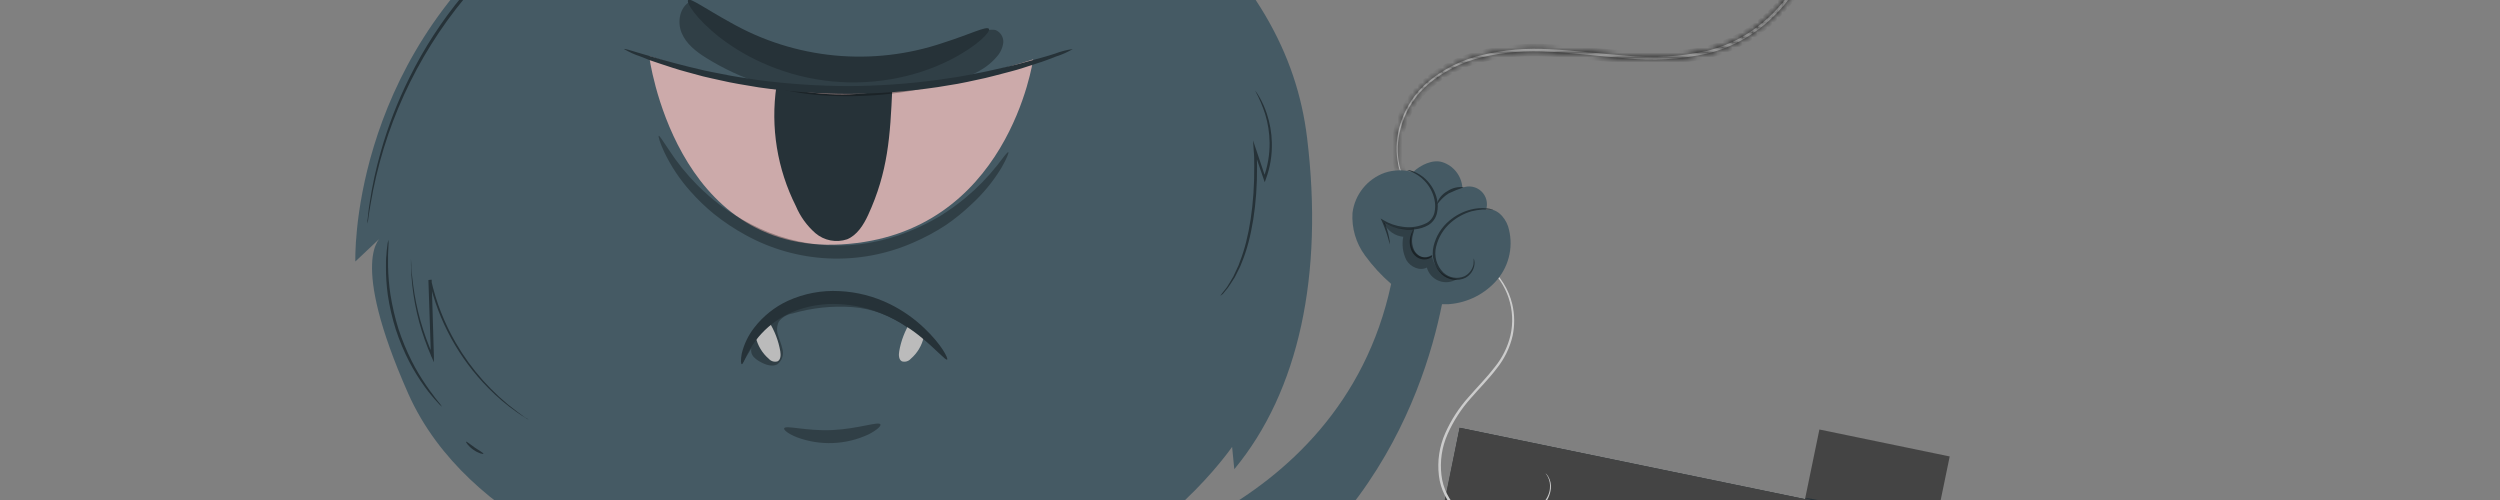  <svg viewBox="0 200 500 100" fill="none" xmlns="http://www.w3.org/2000/svg">
                <rect x="0" y="200" width="500" height="100" fill="#808080" stroke="none"/>
                <g id="404-2 1">
                    <g id="svgGroundFlowerPart">
                        <path id="Vector"
                            d="M401.49 452.87C401.276 452.85 401.064 452.807 400.86 452.74C400.45 452.64 399.86 452.44 399.08 452.27C393.632 450.95 387.975 450.729 382.44 451.62C375.642 452.806 369.253 455.689 363.865 460.001C358.478 464.314 354.266 469.916 351.62 476.29C351.29 477.02 351.11 477.61 350.94 478C350.868 478.203 350.781 478.4 350.68 478.59C350.71 478.378 350.764 478.17 350.84 477.97C350.97 477.57 351.13 476.97 351.43 476.22C352.239 474.092 353.243 472.043 354.43 470.1C358.297 463.616 363.926 458.363 370.663 454.953C377.399 451.544 384.965 450.117 392.48 450.84C394.744 451.042 396.984 451.457 399.17 452.08C399.95 452.27 400.53 452.51 400.93 452.64C401.123 452.7 401.311 452.777 401.49 452.87Z"
                            fill="#263238" />
                        <path id="Vector_2"
                            d="M398.05 451.33C396.262 453.352 395.057 455.823 394.566 458.478C394.074 461.133 394.314 463.871 395.26 466.4C395.65 467.4 396.36 468.48 397.43 468.49C398.5 468.5 399.28 467.28 399.65 466.2C400.4 463.929 400.676 461.528 400.461 459.145C400.246 456.763 399.544 454.45 398.4 452.35C399.897 456.007 402.444 459.139 405.72 461.35C406.96 462.18 408.72 462.86 409.88 461.97C411.04 461.08 410.93 459.33 410.45 457.97C409.555 455.62 407.932 453.618 405.818 452.256C403.704 450.894 401.21 450.244 398.7 450.4C400.946 450.565 403.189 450.04 405.13 448.897C407.07 447.753 408.616 446.045 409.56 444C410.24 442.41 410.31 440.16 408.78 439.36C408.293 439.182 407.773 439.11 407.255 439.15C406.738 439.189 406.235 439.339 405.78 439.59C403.91 440.4 402.238 441.607 400.879 443.126C399.52 444.645 398.507 446.441 397.91 448.39C398.871 446.176 399.166 443.73 398.757 441.352C398.348 438.974 397.255 436.766 395.61 435C394.54 433.89 393.01 432.94 391.53 433.37C389.67 433.91 389.05 436.26 389.1 438.2C389.189 440.626 389.821 443.001 390.949 445.151C392.077 447.3 393.674 449.169 395.62 450.62C394.362 449.811 392.926 449.321 391.437 449.192C389.947 449.063 388.448 449.299 387.07 449.88C385.27 450.65 383.59 452.63 384.39 454.41C385.19 456.19 387.53 456.27 389.39 455.93C392.742 455.301 395.911 453.935 398.67 451.93"
                            fill="#AA8822" />
                        <path id="Vector_3"
                            d="M363.63 459.21C366.435 462.697 369.969 465.53 373.983 467.509C377.997 469.489 382.395 470.567 386.87 470.67C386.72 468.67 385.17 467.17 383.61 465.98C377.975 461.705 371.072 459.438 364 459.54"
                            fill="#3B7034" />
                        <path id="Vector_4"
                            d="M397.12 461.92C397.555 460.011 397.873 458.078 398.07 456.13C398.093 454.173 397.999 452.216 397.79 450.27C399.089 454.093 398.848 458.271 397.12 461.92V461.92Z"
                            fill="#263238" />
                        <path id="Vector_5"
                            d="M404.61 457.74C403.767 456.4 402.792 455.147 401.7 454C399.78 452.19 397.81 451.21 397.9 451.06C399.473 451.565 400.901 452.443 402.06 453.62C403.322 454.691 404.214 456.133 404.61 457.74V457.74Z"
                            fill="#263238" />
                        <path id="Vector_6"
                            d="M404.24 444.64C403.84 446.164 403.027 447.549 401.89 448.64C400.86 449.868 399.454 450.722 397.89 451.07C399.189 450.271 400.4 449.336 401.5 448.28C402.475 447.114 403.389 445.899 404.24 444.64V444.64Z"
                            fill="#263238" />
                        <path id="Vector_7"
                            d="M398 448.82C398.359 448.792 398.718 448.872 399.032 449.049C399.345 449.226 399.599 449.493 399.76 449.815C399.921 450.137 399.982 450.5 399.936 450.857C399.89 451.214 399.738 451.55 399.5 451.82C399.05 451.464 398.543 451.187 398 451C398.105 450.277 398.105 449.543 398 448.82"
                            fill="#FAFAFA" />
                        <path id="Vector_8"
                            d="M392.68 438.21C393.238 438.646 393.718 439.174 394.1 439.77C396.122 442.53 397.35 445.792 397.65 449.2C397.778 449.894 397.778 450.606 397.65 451.3C397.358 448.96 396.832 446.655 396.08 444.42C395.148 442.246 394.009 440.167 392.68 438.21V438.21Z"
                            fill="#263238" />
                        <path id="Vector_9"
                            d="M38.34 440.82C39.414 440.831 40.475 441.058 41.459 441.487C42.444 441.917 43.332 442.54 44.07 443.32C45.532 444.9 46.616 446.79 47.24 448.85C48.55 452.78 48.19 457.54 47.24 461.59C42.82 460.3 39.86 455.85 38.51 453.5C36.37 449.78 34.75 441.76 38.29 440.82"
                            fill="#3B7034" />
                        <path id="Vector_10"
                            d="M53.81 466.05C53.1 465.081 52.659 463.942 52.531 462.748C52.403 461.554 52.592 460.347 53.08 459.25C53.585 458.162 54.302 457.185 55.19 456.378C56.078 455.571 57.118 454.949 58.25 454.55C58.753 454.316 59.3 454.194 59.855 454.194C60.41 454.194 60.957 454.316 61.46 454.55C61.89 454.837 62.236 455.235 62.461 455.701C62.686 456.167 62.782 456.684 62.74 457.2C62.632 458.21 62.263 459.175 61.67 460C59.74 463 57.32 465.5 53.81 466"
                            fill="#3B7034" />
                        <path id="Vector_11"
                            d="M55.1 479.38C54.997 479.114 54.917 478.84 54.86 478.56C54.71 477.98 54.51 477.22 54.28 476.31C53.539 473.84 53.202 471.267 53.28 468.69C53.429 466.097 54.26 463.589 55.69 461.42C56.137 460.778 56.653 460.188 57.23 459.66C57.43 459.47 57.61 459.35 57.72 459.26C57.83 459.17 57.9 459.13 57.91 459.14C57.164 459.87 56.494 460.674 55.91 461.54C54.556 463.7 53.768 466.165 53.62 468.71C53.533 471.255 53.82 473.798 54.47 476.26C54.69 477.26 54.86 478 54.96 478.54C55.036 478.814 55.083 479.096 55.1 479.38Z"
                            fill="#263238" />
                        <path id="Vector_12"
                            d="M40.1 446.82C40.181 446.913 40.249 447.018 40.3 447.13L40.8 448.07C41.24 448.89 41.85 450.07 42.59 451.55C44.08 454.5 46.08 458.6 48.19 463.18C50.3 467.76 52.11 472 53.38 475C54.01 476.52 54.51 477.76 54.85 478.62C55.01 479.03 55.13 479.36 55.23 479.62C55.285 479.734 55.326 479.855 55.35 479.98C55.282 479.877 55.224 479.766 55.18 479.65C55.06 479.4 54.92 479.07 54.74 478.65C54.36 477.76 53.83 476.55 53.18 475.06C51.86 472.06 50.02 467.86 47.92 463.28C45.82 458.7 43.84 454.59 42.4 451.62C41.7 450.16 41.12 448.97 40.7 448.1C40.507 447.713 40.357 447.38 40.25 447.1C40.195 447.009 40.145 446.916 40.1 446.82V446.82Z"
                            fill="#263238" />
                        <path id="Vector_13"
                            d="M49.43 470.86C47.994 468.776 46.085 467.061 43.858 465.858C41.631 464.656 39.15 463.998 36.62 463.94C35.33 463.94 33.81 464.24 33.3 465.42C32.79 466.6 33.65 467.92 34.58 468.81C36.554 470.636 39.024 471.836 41.678 472.262C44.333 472.687 47.055 472.318 49.5 471.2"
                            fill="#3B7034" />
                        <path id="Vector_14"
                            d="M38.77 467.25C39.039 467.222 39.311 467.222 39.58 467.25C39.893 467.228 40.207 467.228 40.52 467.25C40.88 467.3 41.3 467.31 41.76 467.41C42.258 467.487 42.753 467.59 43.24 467.72C43.803 467.862 44.357 468.036 44.9 468.24C46.148 468.712 47.338 469.323 48.45 470.06C49.55 470.816 50.557 471.699 51.45 472.69C51.836 473.122 52.196 473.577 52.53 474.05C52.83 474.459 53.103 474.887 53.35 475.33C53.562 475.69 53.756 476.06 53.93 476.44C54.072 476.718 54.196 477.005 54.3 477.3C54.414 477.546 54.502 477.805 54.56 478.07C54.5 478.07 54.12 477.01 53.17 475.44C52.92 475.05 52.66 474.62 52.33 474.2C51.991 473.74 51.627 473.3 51.24 472.88C50.342 471.911 49.335 471.049 48.24 470.31C47.153 469.581 45.99 468.974 44.77 468.5C44.236 468.292 43.692 468.111 43.14 467.96C42.62 467.8 42.14 467.71 41.68 467.61C39.92 467.3 38.77 467.31 38.77 467.25Z"
                            fill="#263238" />
                    </g>
                    <g id="svgErrorBoardPart">
                        <path id="Vector_15" d="M323.77 480.07H350.95L389.94 291.29L363.88 285.9L323.77 480.07Z"
                            fill="#444444" />
                        <path id="Vector_16"
                            d="M440.83 420.26L276.63 386.34L271.98 382.17L289.34 324.83L296.96 325.33L285.21 319.07L291.93 285.56L456.13 319.48L460.79 323.66L453.98 356.62L440.97 356.86L448.13 358.23L452.78 362.4L440.83 420.26Z"
                            fill="#263238" />
                        <path id="Vector_17"
                            d="M436.18 416.09L271.98 382.17L284.69 320.65L292.31 321.15L285.95 314.54L291.93 285.56L456.13 319.48L449.32 352.44L436.32 352.68L448.13 358.23L436.18 416.09Z"
                            fill="#444444" />
                        <path id="Vector_18"
                            d="M439.83 352.34C439.83 352.34 439.7 352.34 439.44 352.34L438.29 352.26L433.87 351.9L430.68 351.62L426.89 351.17C424.18 350.83 421.07 350.51 417.68 349.95L412.33 349.14C410.47 348.85 408.55 348.47 406.56 348.14C402.56 347.46 398.33 346.57 393.87 345.67C384.96 343.78 375.21 341.49 365.03 338.9C344.68 333.66 326.34 328.62 312.96 325.35C309.63 324.5 306.59 323.81 303.96 323.17C301.33 322.53 298.96 322.01 297.12 321.6L292.8 320.6L291.68 320.33C291.55 320.301 291.423 320.261 291.3 320.21C291.432 320.215 291.563 320.236 291.69 320.27L292.83 320.48L297.17 321.35C299.06 321.73 301.37 322.22 304.03 322.83C306.69 323.44 309.74 324.1 313.09 324.92C326.49 328.08 344.86 333.06 365.2 338.29C375.38 340.88 385.11 343.19 394 345.11C398.46 346.02 402.68 346.93 406.67 347.63C408.67 347.99 410.58 348.37 412.43 348.63L417.76 349.48C421.15 350.07 424.24 350.42 426.95 350.79L430.73 351.29L433.91 351.62L438.32 352.1L439.46 352.24L439.83 352.34Z"
                            fill="#263238" />
                        <path id="Vector_19"
                            d="M448.08 347.09C447.952 347.018 447.828 346.938 447.71 346.85L446.71 346.1C445.8 345.45 444.5 344.42 442.71 343.2C437.781 339.742 432.645 336.589 427.33 333.76C419.439 329.591 411.181 326.156 402.66 323.5C392.215 320.291 381.433 318.305 370.53 317.58C358.92 316.73 347.84 317.86 337.75 318.09C332.965 318.259 328.174 318.162 323.4 317.8C313.207 316.961 303.209 314.528 293.77 310.59C291.77 309.76 290.3 309.06 289.29 308.59L288.15 308.01L287.77 307.8C287.913 307.837 288.05 307.891 288.18 307.96L289.35 308.48C290.35 308.94 291.88 309.61 293.86 310.4C299.448 312.639 305.224 314.376 311.12 315.59C315.186 316.426 319.301 317.007 323.44 317.33C328.196 317.661 332.966 317.738 337.73 317.56C347.79 317.3 358.9 316.15 370.57 317C381.521 317.73 392.349 319.744 402.83 323C411.373 325.697 419.645 329.186 427.54 333.42C432.848 336.274 437.962 339.474 442.85 343C444.58 344.24 445.85 345.31 446.75 346L447.75 346.8C447.867 346.888 447.978 346.985 448.08 347.09V347.09Z"
                            fill="#263238" />
                        <path id="Vector_20"
                            d="M368.71 303C368.463 303.115 368.205 303.205 367.94 303.27L365.69 303.94C364.69 304.24 363.52 304.57 362.11 304.89C360.7 305.21 359.11 305.65 357.31 305.97C355.51 306.29 353.57 306.72 351.44 306.97C349.31 307.22 347.05 307.57 344.66 307.84C339.456 308.343 334.227 308.547 329 308.45C323.773 308.311 318.559 307.88 313.38 307.16C311 306.78 308.74 306.45 306.64 305.99C304.54 305.53 302.64 305.13 300.83 304.69C299.02 304.25 297.48 303.8 296.09 303.4C294.7 303 293.51 302.63 292.55 302.3L290.33 301.53C290.069 301.451 289.815 301.351 289.57 301.23C289.842 301.262 290.11 301.322 290.37 301.41L292.62 302.07C293.62 302.37 294.78 302.72 296.18 303.07C297.58 303.42 299.18 303.9 300.93 304.27C302.68 304.64 304.64 305.12 306.74 305.49C308.84 305.86 311.09 306.24 313.46 306.6C318.615 307.284 323.802 307.694 329 307.83C334.203 307.922 339.407 307.735 344.59 307.27C346.97 307.01 349.24 306.8 351.35 306.46C353.46 306.12 355.42 305.83 357.21 305.46C359 305.09 360.6 304.77 362.01 304.46C363.42 304.15 364.63 303.87 365.61 303.61L367.88 303.06C368.154 303.009 368.432 302.989 368.71 303V303Z"
                            fill="#263238" />
                        <path id="Vector_21"
                            d="M325 361.66C325 361.66 325.26 361.8 325.74 362.1L327.9 363.43C329.8 364.58 332.58 366.34 336.3 368.33C340.783 370.821 345.588 372.682 350.58 373.86C352.086 374.195 353.613 374.429 355.15 374.56C356.759 374.761 358.388 374.408 359.77 373.56C360.441 373.067 360.927 372.362 361.15 371.56C361.367 370.731 361.367 369.859 361.15 369.03C360.626 367.295 359.512 365.799 358 364.8C345.48 356.5 327.85 350.45 307.9 349.89C305.41 349.81 302.9 349.81 300.34 349.89C297.78 349.97 295.18 350.57 293.47 352.47C293.038 352.918 292.7 353.448 292.475 354.028C292.25 354.609 292.143 355.228 292.16 355.85C292.253 357.121 292.743 358.332 293.56 359.31C295.17 361.37 297.49 362.8 299.72 364.31C308.72 370.41 318.25 376.47 328.97 380.67C339.69 384.87 351.08 386.76 361.81 385.17C364.457 384.778 367.067 384.163 369.61 383.33C372.115 382.622 374.362 381.205 376.08 379.25C377.616 377.216 378.429 374.728 378.39 372.18C378.397 369.682 377.843 367.215 376.77 364.96C374.588 360.633 371.243 357 367.11 354.47C363.219 352.065 358.998 350.243 354.58 349.06C350.33 347.83 346.12 346.95 342.1 346.06L330.53 343.44L295.62 335.51L286.14 333.32L283.68 332.74C283.12 332.61 282.84 332.52 282.84 332.52L283.69 332.68L286.17 333.2L295.68 335.28L330.63 343.02L342.2 345.6C346.2 346.51 350.44 347.37 354.72 348.6C359.191 349.786 363.463 351.622 367.4 354.05C371.626 356.626 375.048 360.332 377.28 364.75C378.39 367.08 378.964 369.629 378.96 372.21C379.005 374.887 378.153 377.503 376.54 379.64C374.753 381.687 372.412 383.173 369.8 383.92C367.223 384.773 364.576 385.399 361.89 385.79C351.03 387.41 339.5 385.48 328.75 381.27C318 377.06 308.4 371 299.42 364.87C297.2 363.33 294.84 361.87 293.14 359.7C292.242 358.627 291.706 357.296 291.61 355.9C291.592 355.202 291.713 354.508 291.966 353.858C292.218 353.207 292.597 352.613 293.08 352.11C294.006 351.12 295.174 350.389 296.47 349.99C297.727 349.611 299.028 349.396 300.34 349.35C302.92 349.25 305.45 349.26 307.95 349.35C328.02 349.96 345.7 356.06 358.3 364.48C359.887 365.542 361.051 367.128 361.59 368.96C361.825 369.858 361.825 370.802 361.59 371.7C361.344 372.58 360.804 373.349 360.06 373.88C358.605 374.778 356.888 375.155 355.19 374.95C353.633 374.806 352.086 374.562 350.56 374.22C345.55 373.007 340.734 371.102 336.25 368.56C332.53 366.56 329.77 364.74 327.89 363.56C326.97 362.97 326.26 362.56 325.77 362.18C325.28 361.8 325 361.66 325 361.66Z"
                            fill="#263238" />
                        <path id="Vector_22"
                            d="M444.89 372.33C444.552 372.293 444.218 372.23 443.89 372.14C443.27 371.97 442.34 371.79 441.15 371.58C437.752 371.094 434.3 371.121 430.91 371.66C425.893 372.504 421.025 374.074 416.46 376.32C410.905 379.154 405.54 382.348 400.4 385.88C395.232 389.432 389.814 392.607 384.19 395.38C379.551 397.59 374.6 399.073 369.51 399.78C366.074 400.242 362.585 400.144 359.18 399.49C358.259 399.307 357.351 399.067 356.46 398.77C356.143 398.685 355.835 398.572 355.54 398.43C355.862 398.48 356.179 398.554 356.49 398.65C357.11 398.83 358.03 399.03 359.22 399.26C362.605 399.813 366.055 399.844 369.45 399.35C374.481 398.592 379.369 397.082 383.95 394.87C389.533 392.08 394.916 388.906 400.06 385.37C405.225 381.823 410.624 378.629 416.22 375.81C420.84 373.559 425.771 372.015 430.85 371.23C434.281 370.723 437.771 370.763 441.19 371.35C442.139 371.508 443.078 371.725 444 372C444.306 372.082 444.604 372.193 444.89 372.33V372.33Z"
                            fill="#263238" />
                        <path id="Vector_23"
                            d="M441.85 388.61C441.85 388.67 441.07 388.35 439.63 388.03C437.596 387.588 435.498 387.521 433.44 387.83C430.39 388.346 427.422 389.261 424.61 390.55C421.134 392.069 417.769 393.83 414.54 395.82C411.06 397.88 407.74 399.89 404.54 401.42C401.733 402.808 398.777 403.871 395.73 404.59C393.671 405.058 391.561 405.266 389.45 405.21C388.877 405.196 388.306 405.146 387.74 405.06C387.539 405.05 387.341 405.013 387.15 404.95C387.15 404.88 387.98 404.95 389.45 404.95C391.537 404.919 393.614 404.651 395.64 404.15C398.635 403.377 401.539 402.284 404.3 400.89C407.44 399.35 410.73 397.34 414.22 395.27C417.476 393.26 420.879 391.498 424.4 390C427.264 388.713 430.293 387.828 433.4 387.37C435.506 387.091 437.646 387.227 439.7 387.77C440.254 387.92 440.798 388.104 441.33 388.32C441.516 388.392 441.691 388.489 441.85 388.61V388.61Z"
                            fill="#263238" />
                        <path id="Vector_24"
                            d="M389 305.75C389 305.92 382.67 304.68 374.94 302.98C367.21 301.28 360.94 299.77 361.01 299.61C361.08 299.45 367.34 300.68 375.07 302.38C382.8 304.08 389 305.59 389 305.75Z"
                            fill="#263238" />
                        <g id="errorCodeMessage">
                            <path id="Vector_25"
                                d="M343.51 343.69L338.37 342.57L336.93 349.19L327.38 347.12L328.82 340.49L310.53 336.49L311.92 330.11L332.15 311.89L342.29 314.09L323.79 331.25L330.79 332.77L332.07 326.89L341.32 328.89L340.04 334.78L345.18 335.9L343.51 343.69Z"
                                fill="#AAAAAA" />
                            <path id="Vector_26"
                                d="M347.82 333.44C350.3 322 358.16 316.85 367 318.77C375.84 320.69 380.8 328.66 378.31 340.08C375.82 351.5 367.96 356.68 359.17 354.76C350.38 352.84 345.33 344.86 347.82 333.44ZM368.48 337.94C370.06 330.68 368.38 327.46 365.27 326.78C362.16 326.1 359.27 328.32 357.65 335.58C356.03 342.84 357.76 346.07 360.92 346.76C364.08 347.45 366.9 345.21 368.48 337.94Z"
                                fill="#AAAAAA" />
                            <path id="Vector_27"
                                d="M412 358.6L406.86 357.48L405.42 364.11L395.86 362L397.31 355.37L379.02 351.37L380.41 344.99L400.63 326.77L410.77 329L392.28 346.15L399.28 347.68L400.56 341.79L409.8 343.79L408.52 349.67L413.66 350.79L412 358.6Z"
                                fill="#AAAAAA" />
                        </g>
                        <g id="errorMessage">
                            <path id="Vector_28"
                                d="M336.19 368.23L335.68 370.4L325.27 368L328.52 354.12L338.66 356.49L338.15 358.65L330.6 356.88L329.75 360.49L336.45 362.07L335.96 364.19L329.25 362.62L328.35 366.45L336.19 368.23Z"
                                fill="#AAAAAA" />
                            <path id="Vector_29"
                                d="M347.65 373.2L345.77 368.47C345.588 368.445 345.407 368.408 345.23 368.36L342.09 367.63L341.14 371.63L338.56 371.03L341.82 357.14L347.53 358.48C351.18 359.34 353.01 361.73 352.29 364.81C352.107 365.773 351.619 366.651 350.899 367.315C350.179 367.98 349.264 368.395 348.29 368.5L350.42 373.81L347.65 373.2ZM346.9 360.68L343.9 359.97L342.6 365.51L345.6 366.21C347.86 366.74 349.28 365.98 349.69 364.21C350.1 362.44 349.16 361.21 346.9 360.68Z"
                                fill="#AAAAAA" />
                            <path id="Vector_30"
                                d="M362.15 376.6L360.27 371.87C360.088 371.843 359.908 371.806 359.73 371.76L356.6 371L355.6 375.05L353.02 374.44L356.27 360.55L361.99 361.89C365.64 362.75 367.46 365.14 366.74 368.22C366.558 369.183 366.071 370.062 365.351 370.727C364.63 371.392 363.715 371.807 362.74 371.91L364.86 377.22L362.15 376.6ZM361.41 364.08L358.41 363.37L357.11 368.91L360.11 369.61C362.37 370.14 363.78 369.38 364.19 367.61C364.6 365.84 363.67 364.61 361.41 364.08V364.08Z"
                                fill="#AAAAAA" />
                            <path id="Vector_31"
                                d="M368.21 370.69C369.21 366.59 373.06 364.3 377.36 365.31C381.66 366.32 384.14 370.08 383.17 374.2C382.2 378.32 378.32 380.6 374.02 379.59C369.72 378.58 367.25 374.8 368.21 370.69ZM380.57 373.59C380.794 372.627 380.727 371.619 380.377 370.693C380.028 369.768 379.412 368.967 378.608 368.392C377.803 367.817 376.846 367.493 375.858 367.462C374.869 367.43 373.894 367.693 373.055 368.216C372.215 368.739 371.55 369.499 371.143 370.401C370.736 371.302 370.605 372.304 370.767 373.279C370.929 374.255 371.377 375.16 372.054 375.881C372.731 376.602 373.607 377.107 374.57 377.33C375.21 377.498 375.878 377.534 376.533 377.435C377.187 377.336 377.815 377.104 378.377 376.754C378.938 376.404 379.423 375.943 379.8 375.398C380.177 374.854 380.439 374.239 380.57 373.59V373.59Z"
                                fill="#AAAAAA" />
                            <path id="Vector_32"
                                d="M393.37 383.92L391.49 379.19L390.94 379.08L387.81 378.35L386.86 382.35L384.28 381.75L387.54 367.86L393.25 369.2C396.9 370.06 398.73 372.45 398.01 375.53C397.825 376.492 397.337 377.369 396.617 378.034C395.898 378.698 394.984 379.114 394.01 379.22L396.14 384.53L393.37 383.92ZM392.62 371.39L389.62 370.69L388.32 376.22L391.32 376.93C393.59 377.46 395 376.7 395.41 374.93C395.82 373.16 394.88 371.92 392.62 371.39V371.39Z"
                                fill="#AAAAAA" />
                        </g>
                    </g>
                    <g id="svgBalloonPart">
                        <g id="Vector_33">
                            <mask id="path-33-inside-1_1_2" fill="white">
                                <path
                                    d="M348.66 146.24C348.792 146.293 348.919 146.356 349.04 146.43L350.11 147.04C351.457 147.865 352.738 148.795 353.94 149.82C358.392 153.626 361.784 158.517 363.79 164.02C365.153 167.82 365.863 171.823 365.89 175.86C365.92 180.495 365.118 185.099 363.52 189.45C361.78 194.289 359.056 198.716 355.52 202.45C353.655 204.42 351.533 206.129 349.21 207.53C346.809 208.966 344.207 210.035 341.49 210.7C336.128 211.88 330.613 212.201 325.15 211.65C319.86 211.26 314.81 210.57 309.97 210.35C305.397 210.034 300.802 210.409 296.34 211.46C292.456 212.375 288.838 214.179 285.77 216.73C283.252 218.856 281.387 221.65 280.39 224.79C279.604 227.149 279.368 229.656 279.7 232.12C279.914 233.676 280.409 235.18 281.16 236.56C281.69 237.5 282.04 237.95 282.01 237.97C281.664 237.54 281.35 237.085 281.07 236.61C280.271 235.235 279.739 233.722 279.5 232.15C279.122 229.653 279.331 227.102 280.11 224.7C281.099 221.492 282.978 218.631 285.53 216.45C288.63 213.84 292.298 211.991 296.24 211.05C300.739 209.956 305.379 209.554 310 209.86C314.87 210.07 319.93 210.75 325.19 211.13C330.602 211.671 336.066 211.354 341.38 210.19C344.046 209.532 346.6 208.484 348.96 207.08C351.24 205.697 353.326 204.016 355.16 202.08C358.64 198.401 361.322 194.044 363.04 189.28C364.63 184.981 365.439 180.433 365.43 175.85C365.428 171.862 364.752 167.903 363.43 164.14C360.958 157.155 356.252 151.179 350.04 147.14L349.04 146.49L348.66 146.24Z" />
                            </mask>
                            <path
                                d="M348.66 146.24C348.792 146.293 348.919 146.356 349.04 146.43L350.11 147.04C351.457 147.865 352.738 148.795 353.94 149.82C358.392 153.626 361.784 158.517 363.79 164.02C365.153 167.82 365.863 171.823 365.89 175.86C365.92 180.495 365.118 185.099 363.52 189.45C361.78 194.289 359.056 198.716 355.52 202.45C353.655 204.42 351.533 206.129 349.21 207.53C346.809 208.966 344.207 210.035 341.49 210.7C336.128 211.88 330.613 212.201 325.15 211.65C319.86 211.26 314.81 210.57 309.97 210.35C305.397 210.034 300.802 210.409 296.34 211.46C292.456 212.375 288.838 214.179 285.77 216.73C283.252 218.856 281.387 221.65 280.39 224.79C279.604 227.149 279.368 229.656 279.7 232.12C279.914 233.676 280.409 235.18 281.16 236.56C281.69 237.5 282.04 237.95 282.01 237.97C281.664 237.54 281.35 237.085 281.07 236.61C280.271 235.235 279.739 233.722 279.5 232.15C279.122 229.653 279.331 227.102 280.11 224.7C281.099 221.492 282.978 218.631 285.53 216.45C288.63 213.84 292.298 211.991 296.24 211.05C300.739 209.956 305.379 209.554 310 209.86C314.87 210.07 319.93 210.75 325.19 211.13C330.602 211.671 336.066 211.354 341.38 210.19C344.046 209.532 346.6 208.484 348.96 207.08C351.24 205.697 353.326 204.016 355.16 202.08C358.64 198.401 361.322 194.044 363.04 189.28C364.63 184.981 365.439 180.433 365.43 175.85C365.428 171.862 364.752 167.903 363.43 164.14C360.958 157.155 356.252 151.179 350.04 147.14L349.04 146.49L348.66 146.24Z"
                                fill="#CCCCCC" />
                            <path
                                d="M348.66 146.24L349.031 145.312L348.11 147.075L348.66 146.24ZM349.04 146.43L348.52 147.284L348.532 147.292L348.545 147.299L349.04 146.43ZM350.11 147.04L350.632 146.187L350.619 146.179L350.605 146.171L350.11 147.04ZM353.94 149.82L354.59 149.06L354.589 149.059L353.94 149.82ZM363.79 164.02L364.731 163.682L364.73 163.678L363.79 164.02ZM365.89 175.86L366.89 175.853L366.89 175.853L365.89 175.86ZM363.52 189.45L362.581 189.105L362.579 189.112L363.52 189.45ZM355.52 202.45L354.794 201.762L354.794 201.762L355.52 202.45ZM349.21 207.53L349.723 208.388L349.727 208.386L349.21 207.53ZM341.49 210.7L341.705 211.677L341.716 211.674L341.728 211.671L341.49 210.7ZM325.15 211.65L325.25 210.655L325.237 210.654L325.224 210.653L325.15 211.65ZM309.97 210.35L309.901 211.348L309.913 211.348L309.925 211.349L309.97 210.35ZM296.34 211.46L296.111 210.487L296.111 210.487L296.34 211.46ZM285.77 216.73L285.131 215.961L285.125 215.966L285.77 216.73ZM280.39 224.79L281.339 225.106L281.343 225.093L280.39 224.79ZM279.7 232.12L278.709 232.254L278.709 232.257L279.7 232.12ZM281.16 236.56L280.282 237.038L280.285 237.045L280.289 237.051L281.16 236.56ZM282.01 237.97L281.23 238.596L281.803 239.31L282.565 238.802L282.01 237.97ZM281.07 236.61L280.205 237.112L280.209 237.118L281.07 236.61ZM279.5 232.15L278.511 232.3L278.511 232.3L279.5 232.15ZM280.11 224.7L281.061 225.009L281.063 225.002L281.066 224.995L280.11 224.7ZM285.53 216.45L284.886 215.685L284.88 215.69L285.53 216.45ZM296.24 211.05L296.472 212.023L296.476 212.022L296.24 211.05ZM310 209.86L309.934 210.858L309.945 210.859L309.957 210.859L310 209.86ZM325.19 211.13L325.289 210.135L325.276 210.134L325.262 210.133L325.19 211.13ZM341.38 210.19L341.594 211.167L341.607 211.164L341.62 211.161L341.38 210.19ZM348.96 207.08L349.471 207.939L349.478 207.935L348.96 207.08ZM355.16 202.08L355.886 202.768L355.886 202.767L355.16 202.08ZM363.04 189.28L362.102 188.933L362.099 188.941L363.04 189.28ZM365.43 175.85L364.43 175.851L364.43 175.852L365.43 175.85ZM363.43 164.14L364.373 163.809L364.373 163.806L363.43 164.14ZM350.04 147.14L350.585 146.302L350.585 146.302L350.04 147.14ZM349.04 146.49L348.49 147.325L348.495 147.328L349.04 146.49ZM348.289 147.168C348.369 147.201 348.446 147.239 348.52 147.284L349.56 145.576C349.391 145.473 349.215 145.385 349.031 145.312L348.289 147.168ZM348.545 147.299L349.615 147.909L350.605 146.171L349.535 145.561L348.545 147.299ZM349.588 147.893C350.89 148.691 352.129 149.589 353.291 150.581L354.589 149.059C353.347 148 352.024 147.04 350.632 146.187L349.588 147.893ZM353.29 150.58C357.611 154.274 360.904 159.022 362.85 164.362L364.73 163.678C362.665 158.013 359.172 152.978 354.59 149.06L353.29 150.58ZM362.849 164.358C364.174 168.051 364.864 171.943 364.89 175.867L366.89 175.853C366.862 171.704 366.132 167.588 364.731 163.682L362.849 164.358ZM364.89 175.867C364.92 180.382 364.138 184.866 362.581 189.105L364.459 189.795C366.098 185.331 366.921 180.609 366.89 175.853L364.89 175.867ZM362.579 189.112C360.885 193.821 358.235 198.128 354.794 201.762L356.246 203.138C359.877 199.303 362.674 194.758 364.461 189.788L362.579 189.112ZM354.794 201.762C352.991 203.667 350.939 205.319 348.693 206.674L349.727 208.386C352.126 206.938 354.319 205.173 356.246 203.137L354.794 201.762ZM348.697 206.672C346.382 208.057 343.872 209.087 341.252 209.729L341.728 211.671C344.542 210.982 347.237 209.876 349.723 208.388L348.697 206.672ZM341.275 209.723C336.017 210.881 330.608 211.195 325.25 210.655L325.05 212.645C330.618 213.206 336.239 212.879 341.705 211.677L341.275 209.723ZM325.224 210.653C320.046 210.271 314.846 209.571 310.015 209.351L309.925 211.349C314.774 211.569 319.674 212.249 325.076 212.647L325.224 210.653ZM310.039 209.352C305.365 209.03 300.67 209.412 296.111 210.487L296.569 212.433C300.934 211.405 305.428 211.039 309.901 211.348L310.039 209.352ZM296.111 210.487C292.076 211.438 288.318 213.311 285.131 215.961L286.409 217.499C289.359 215.047 292.836 213.313 296.569 212.433L296.111 210.487ZM285.125 215.966C282.463 218.213 280.491 221.167 279.437 224.487L281.343 225.093C282.283 222.132 284.042 219.498 286.415 217.494L285.125 215.966ZM279.441 224.474C278.607 226.977 278.357 229.638 278.709 232.254L280.691 231.986C280.379 229.674 280.601 227.32 281.339 225.106L279.441 224.474ZM278.709 232.257C278.94 233.932 279.473 235.552 280.282 237.038L282.038 236.082C281.345 234.808 280.889 233.42 280.691 231.983L278.709 232.257ZM280.289 237.051C280.567 237.545 280.799 237.91 280.955 238.152C281.038 238.281 281.084 238.35 281.114 238.399C281.131 238.428 281.12 238.412 281.103 238.376C281.099 238.368 281.061 238.291 281.036 238.182C281.024 238.13 280.998 237.999 281.021 237.831C281.047 237.644 281.148 237.343 281.455 237.138L282.565 238.802C282.874 238.596 282.976 238.292 283.002 238.103C283.026 237.932 282.999 237.797 282.987 237.741C282.96 237.622 282.917 237.533 282.905 237.508C282.872 237.441 282.834 237.379 282.815 237.348C282.771 237.277 282.702 237.171 282.635 237.068C282.491 236.845 282.283 236.515 282.031 236.069L280.289 237.051ZM282.79 237.344C282.474 236.951 282.187 236.536 281.931 236.102L280.209 237.118C280.513 237.635 280.855 238.129 281.23 238.596L282.79 237.344ZM281.935 236.108C281.199 234.841 280.708 233.448 280.489 232L278.511 232.3C278.769 233.996 279.343 235.629 280.205 237.112L281.935 236.108ZM280.489 232C280.134 229.657 280.33 227.263 281.061 225.009L279.159 224.391C278.332 226.941 278.11 229.649 278.511 232.3L280.489 232ZM281.066 224.995C281.999 221.968 283.772 219.268 286.18 217.21L284.88 215.69C282.185 217.994 280.199 221.017 279.154 224.405L281.066 224.995ZM286.174 217.215C289.155 214.705 292.682 212.927 296.472 212.023L296.008 210.077C291.914 211.054 288.106 212.975 284.886 215.685L286.174 217.215ZM296.476 212.022C300.877 210.951 305.415 210.559 309.934 210.858L310.066 208.862C305.344 208.55 300.602 208.96 296.004 210.078L296.476 212.022ZM309.957 210.859C314.834 211.069 319.749 211.74 325.118 212.127L325.262 210.133C320.111 209.76 314.906 209.071 310.043 208.861L309.957 210.859ZM325.091 212.125C330.608 212.676 336.178 212.353 341.594 211.167L341.166 209.213C335.955 210.354 330.597 210.665 325.289 210.135L325.091 212.125ZM341.62 211.161C344.381 210.479 347.027 209.394 349.471 207.939L348.449 206.221C346.173 207.574 343.711 208.585 341.14 209.219L341.62 211.161ZM349.478 207.935C351.835 206.506 353.99 204.768 355.886 202.768L354.434 201.392C352.661 203.263 350.646 204.888 348.441 206.225L349.478 207.935ZM355.886 202.767C359.461 198.988 362.216 194.512 363.981 189.619L362.099 188.941C360.428 193.575 357.819 197.814 354.434 201.393L355.886 202.767ZM363.978 189.627C365.609 185.217 366.44 180.55 366.43 175.848L364.43 175.852C364.439 180.316 363.651 184.746 362.102 188.933L363.978 189.627ZM366.43 175.849C366.428 171.749 365.732 167.678 364.373 163.809L362.486 164.471C363.771 168.128 364.428 171.975 364.43 175.851L366.43 175.849ZM364.373 163.806C361.828 156.614 356.981 150.461 350.585 146.302L349.495 147.978C355.522 151.898 360.089 157.696 362.487 164.474L364.373 163.806ZM350.585 146.302L349.585 145.652L348.495 147.328L349.495 147.978L350.585 146.302ZM349.59 145.655L349.21 145.405L348.11 147.075L348.49 147.325L349.59 145.655Z"
                                fill="black" mask="url(#path-33-inside-1_1_2)" />
                        </g>
                        <g id="balloonParts">
                            <path id="Vector_34"
                                d="M343.68 137.57C342.97 142.28 344.28 147.1 345.74 151.63C345.972 152.506 346.404 153.317 347 154C347.302 154.339 347.698 154.582 348.137 154.697C348.576 154.813 349.04 154.797 349.47 154.65C349.84 154.435 350.162 154.147 350.417 153.803C350.671 153.459 350.853 153.067 350.95 152.65C351.551 150.896 351.859 149.054 351.86 147.2C353.35 148.3 354.96 149.45 356.86 149.54C358.76 149.63 360.75 148.12 360.46 146.29C360.177 145.272 359.561 144.377 358.71 143.75L348.82 134.62L343.75 137.57"
                                fill="#BBBB33" />
                            <path id="Vector_35"
                                d="M290.88 42.4C290.88 42.4 264.57 61.82 272.62 92.87L275.27 93.2L284.56 83.58L297.36 101.36L295.58 83.23L301.06 87.23L310.45 67.61C310.45 67.61 296.45 57.61 298.45 47.82C298.49 47.78 290.26 47.32 290.88 42.4Z"
                                fill="#BBBB33" />
                            <path id="Vector_36"
                                d="M280.64 108C281.984 116.138 285.978 123.604 292 129.24L307.62 119.83C307.62 119.83 287.32 116.13 280.64 108Z"
                                fill="#BBBB33" />
                            <path id="Vector_37"
                                d="M313.37 128.76C313.37 128.76 320.58 140.37 338.89 139.76C351.89 139.32 360.28 122.76 357.04 106.93L346.44 114.93L342.51 112.37V120.73C342.51 120.73 338.24 126.9 332.72 123.42C332.74 123.42 327.94 133.62 313.37 128.76Z"
                                fill="#BBBB33" />
                            <path id="Vector_38"
                                d="M320.12 39.05C319.5 39.32 332.63 54.79 332.74 64.05C332.74 64.05 337.07 55.6 345.9 55.24C345.9 55.24 346.22 47.92 353.35 49.45C353.35 49.43 338.12 31.29 320.12 39.05Z"
                                fill="#BBBB33" />
                            <path id="Vector_39"
                                d="M362.81 69.31C362.81 69.31 369.02 80.21 368.81 91.31C368.81 91.31 359.86 82.1 352.63 88.58L350.82 84.21C350.82 84.21 355.09 83.36 355.07 78.21C355.05 73.06 350 70.05 350 70.05C350 70.05 359.79 78.26 362.81 69.31Z"
                                fill="#BBBB33" />
                        </g>
                        <path id="Vector_40"
                            d="M309.29 96.09C309.29 96.23 297.89 99.09 283.75 102.51C269.61 105.93 258.12 108.51 258.09 108.42C258.06 108.33 269.49 105.42 283.63 102C297.77 98.58 309.26 96 309.29 96.09Z"
                            fill="#CCCCCC" />
                        <path id="Vector_41"
                            d="M312.29 78C312.24 78.13 306.09 76 298.54 73.29C290.99 70.58 284.92 68.29 284.97 68.1C285.02 67.91 291.17 70.1 298.72 72.81C306.27 75.52 312.34 77.87 312.29 78Z"
                            fill="#CCCCCC" />
                        <path id="Vector_42"
                            d="M303.28 10.52C303.42 10.52 308.21 23.98 313.99 40.69C319.77 57.4 324.34 71 324.2 71C324.06 71 319.27 57.55 313.5 40.84C307.73 24.13 303.15 10.57 303.28 10.52Z"
                            fill="#CCCCCC" />
                        <path id="Vector_43"
                            d="M341.38 49.33C341.45 50.331 341.42 51.336 341.29 52.33C341.15 54.15 340.87 56.67 340.41 59.43C339.95 62.19 339.41 64.66 338.95 66.43C338.754 67.401 338.459 68.349 338.07 69.26C338.173 68.275 338.346 67.299 338.59 66.34C338.96 64.55 339.44 62.08 339.9 59.34C340.36 56.6 340.69 54.1 340.9 52.29C340.979 51.292 341.139 50.302 341.38 49.33V49.33Z"
                            fill="#CCCCCC" />
                        <path id="Vector_44"
                            d="M379.5 51.23C379.57 51.36 370.82 56.6 359.95 62.94C349.08 69.28 340.22 74.32 340.15 74.19C340.08 74.06 348.82 68.83 359.69 62.49C370.56 56.15 379.42 51.11 379.5 51.23Z"
                            fill="#CCCCCC" />
                        <path id="Vector_45"
                            d="M379.6 99.87C379.115 99.886 378.629 99.853 378.15 99.77C377.22 99.66 375.87 99.5 374.22 99.27C370.9 98.82 366.33 98.13 361.29 97.27C356.25 96.41 351.72 95.51 348.45 94.81C346.81 94.47 345.45 94.17 344.58 93.95C344.1 93.872 343.631 93.742 343.18 93.56C343.665 93.587 344.146 93.654 344.62 93.76L348.52 94.45L361.38 96.76L374.27 98.92L378.18 99.57C378.662 99.624 379.137 99.725 379.6 99.87V99.87Z"
                            fill="#CCCCCC" />
                        <path id="Vector_46"
                            d="M365.14 143.05C365.03 143.15 357.41 134.85 348.14 124.51C338.87 114.17 331.39 105.7 331.5 105.61C331.61 105.52 339.23 113.82 348.5 124.16C357.77 134.5 365.25 143 365.14 143.05Z"
                            fill="#CCCCCC" />
                        <path id="Vector_47"
                            d="M304.51 139.34C304.586 138.946 304.71 138.563 304.88 138.2C305.14 137.47 305.55 136.43 306.07 135.2C307.07 132.65 308.6 129.14 310.33 125.3C312.06 121.46 313.71 118.01 314.93 115.54C315.55 114.31 316.06 113.31 316.42 112.63C316.585 112.272 316.793 111.936 317.04 111.63C316.93 112.017 316.783 112.392 316.6 112.75L315.27 115.75C314.08 118.37 312.52 121.75 310.81 125.56C309.1 129.37 307.58 132.78 306.41 135.4C305.88 136.58 305.41 137.57 305.06 138.4C304.912 138.733 304.728 139.048 304.51 139.34V139.34Z"
                            fill="#CCCCCC" />
                        <path id="Vector_48"
                            d="M312.26 89C312.26 88.91 313.06 88.83 314.26 88.35C315.805 87.741 317.142 86.699 318.111 85.349C319.079 83.999 319.638 82.399 319.72 80.74C319.79 79.47 319.61 78.67 319.72 78.66C320.023 79.313 320.157 80.032 320.11 80.75C320.132 82.507 319.592 84.226 318.568 85.654C317.545 87.082 316.091 88.146 314.42 88.69C313.739 88.977 312.995 89.084 312.26 89V89Z"
                            fill="#CCCCCC" />
                        <path id="Vector_49"
                            d="M320.55 103.2C320.47 103.2 320.9 102.49 321.13 101.27C321.449 99.706 321.155 98.079 320.308 96.725C319.461 95.372 318.126 94.396 316.58 94C315.4 93.66 314.58 93.75 314.58 93.66C315.255 93.454 315.975 93.454 316.65 93.66C317.491 93.825 318.289 94.162 318.994 94.649C319.7 95.136 320.297 95.763 320.749 96.491C321.201 97.219 321.499 98.032 321.623 98.88C321.747 99.728 321.695 100.593 321.47 101.42C321.342 102.09 321.023 102.708 320.55 103.2Z"
                            fill="#CCCCCC" />
                        <path id="Vector_50"
                            d="M340.05 94.72C340.05 94.8 339.17 94.47 337.74 94.3C335.88 94.087 333.997 94.327 332.25 95C330.516 95.706 328.982 96.825 327.78 98.26C326.85 99.37 326.46 100.19 326.38 100.15C326.583 99.359 326.962 98.624 327.49 98C328.657 96.428 330.239 95.213 332.058 94.49C333.878 93.768 335.863 93.567 337.79 93.91C338.594 94.009 339.366 94.285 340.05 94.72Z"
                            fill="#CCCCCC" />
                        <path id="Vector_51"
                            d="M339.52 88.88C338.922 88.917 338.326 88.786 337.8 88.5C336.473 87.901 335.39 86.867 334.73 85.57C334.088 84.261 333.918 82.77 334.25 81.35C334.33 80.759 334.584 80.206 334.98 79.76C335.06 79.76 334.76 80.39 334.61 81.42C334.407 82.756 334.612 84.123 335.2 85.34C335.829 86.542 336.805 87.528 338 88.17C338.88 88.67 339.53 88.79 339.52 88.88Z"
                            fill="#CCCCCC" />
                        <path id="Vector_52"
                            d="M333.62 76.3C333.252 76.723 332.816 77.082 332.33 77.36C331.226 78.183 329.92 78.692 328.55 78.83C327.845 78.873 327.141 78.736 326.503 78.434C325.865 78.131 325.313 77.673 324.9 77.1C324.3 76.15 324.51 75.42 324.55 75.45C324.693 75.957 324.912 76.439 325.2 76.88C325.602 77.362 326.112 77.743 326.689 77.991C327.266 78.24 327.893 78.349 328.52 78.31C329.805 78.161 331.041 77.731 332.14 77.05C332.593 76.727 333.092 76.474 333.62 76.3V76.3Z"
                            fill="#CCCCCC" />
                        <g id="Group" opacity="0.3">
                            <path id="Vector_53"
                                d="M343.54 138.85C345.627 137.883 347.572 136.635 349.32 135.14L351.17 136.85C348.65 138.66 345.73 140.36 343.61 142.63C343.469 141.375 343.445 140.109 343.54 138.85Z"
                                fill="black" />
                        </g>
                        <path id="Vector_54"
                            d="M349.87 134.54C349.094 135.717 348.083 136.72 346.901 137.488C345.719 138.255 344.391 138.77 343 139C343 138.85 344.72 138.29 346.59 137.06C348.46 135.83 349.75 134.44 349.87 134.54Z"
                            fill="#CCCCCC" />
                        <path id="Vector_55"
                            d="M345.87 134.79C345.532 135.005 345.174 135.186 344.8 135.33C344.374 135.528 343.936 135.702 343.49 135.85C342.907 136.071 342.313 136.261 341.71 136.42C340.146 136.854 338.546 137.148 336.93 137.3C334.949 137.465 332.957 137.442 330.98 137.23C329.004 136.979 327.055 136.544 325.16 135.93C323.619 135.399 322.13 134.73 320.71 133.93C320.09 133.62 319.58 133.26 319.11 132.93C318.706 132.691 318.321 132.42 317.96 132.12C317.626 131.897 317.318 131.639 317.04 131.35C317.11 131.27 318.45 132.35 320.89 133.57C322.312 134.294 323.79 134.903 325.31 135.39C329.046 136.588 332.979 137.047 336.89 136.74C338.484 136.612 340.066 136.358 341.62 135.98C344.27 135.41 345.82 134.69 345.87 134.79Z"
                            fill="#FAFAFA" />
                        <path id="Vector_56"
                            d="M346.45 151.25C345.716 150.078 345.258 148.755 345.11 147.38C344.803 146.031 344.803 144.629 345.11 143.28C345.27 143.28 345.26 145.1 345.64 147.28C346.02 149.46 346.59 151.19 346.45 151.25Z"
                            fill="#FAFAFA" />
                        <path id="Vector_57"
                            d="M290.68 124.67C290.044 124.287 289.471 123.808 288.98 123.25C286.436 120.719 284.366 117.752 282.87 114.49C282.521 113.833 282.268 113.129 282.12 112.4C282.27 112.33 283.58 115.4 285.96 118.84C288.34 122.28 290.79 124.56 290.68 124.67Z"
                            fill="#FAFAFA" />
                        <path id="Vector_58"
                            d="M281.29 57.78C281.37 57.84 280.36 59.34 279.03 61.92C275.552 68.662 273.699 76.124 273.62 83.71C273.62 86.62 273.77 88.41 273.68 88.42C273.562 88.013 273.492 87.593 273.47 87.17C273.335 86.021 273.262 84.866 273.25 83.71C273.19 79.89 273.627 76.078 274.55 72.37C275.474 68.664 276.869 65.092 278.7 61.74C279.42 60.47 280.04 59.46 280.52 58.74C280.74 58.392 280.998 58.07 281.29 57.78V57.78Z"
                            fill="#FAFAFA" />
                        <path id="Vector_59"
                            d="M288.65 49.1C288.74 49.21 288.12 49.88 287.25 50.59C286.38 51.3 285.61 51.78 285.52 51.67C285.43 51.56 286.06 50.89 286.92 50.18C287.78 49.47 288.56 49 288.65 49.1Z"
                            fill="#FAFAFA" />
                        <path id="Vector_60"
                            d="M309.09 294.64C309.319 294.82 309.51 295.045 309.65 295.3C310.08 296.033 310.266 296.884 310.18 297.73C310.022 299.065 309.419 300.308 308.47 301.26C307.264 302.542 305.807 303.564 304.19 304.26C302.23 305.121 300.081 305.465 297.95 305.26C295.492 304.97 293.185 303.922 291.35 302.26C289.36 300.376 288.097 297.852 287.78 295.13C287.427 292.234 287.866 289.296 289.05 286.63C290.218 283.993 291.794 281.557 293.72 279.41C295.54 277.31 297.44 275.41 298.96 273.41C300.462 271.563 301.532 269.404 302.09 267.09C302.653 264.604 302.527 262.011 301.725 259.592C300.924 257.172 299.476 255.018 297.54 253.36C296.69 252.65 295.784 252.012 294.83 251.45C295.863 251.879 296.822 252.47 297.67 253.2C300.06 255.162 301.743 257.852 302.46 260.86C302.942 262.937 302.963 265.094 302.52 267.18C301.964 269.565 300.877 271.793 299.34 273.7C297.8 275.75 295.9 277.64 294.11 279.7C292.225 281.815 290.68 284.211 289.53 286.8C288.382 289.378 287.954 292.218 288.29 295.02C288.581 297.63 289.781 300.055 291.68 301.87C293.437 303.466 295.644 304.479 298 304.77C300.059 304.989 302.139 304.687 304.05 303.89C307.53 302.42 309.82 299.89 309.98 297.7C310.077 296.892 309.931 296.074 309.56 295.35C309.3 294.86 309.06 294.66 309.09 294.64Z"
                            fill="#CCCCCC" />
                    </g>
                    <g id="svgDemonPart">
                        <g id="demonLeftHand">
                            <path id="vector"
                                d="M106.55 427.8C109.49 414.09 126.28 314.59 126.28 314.59C126.28 314.59 114.17 316.51 111.73 320.85C109 325.62 96 398.93 94.54 423.8C93.345 423.71 92.145 423.71 90.95 423.8C87.905 423.96 85.013 425.184 82.78 427.26C81.521 428.575 80.65 430.213 80.265 431.992C79.88 433.771 79.996 435.622 80.6 437.34C81.294 439.143 82.509 440.7 84.09 441.81C83.9 443.94 84.58 446.55 86.25 447.64C87.222 448.256 88.356 448.568 89.506 448.538C90.656 448.508 91.772 448.136 92.71 447.47C92.915 448.119 93.301 448.696 93.823 449.134C94.344 449.572 94.98 449.852 95.655 449.941C96.329 450.03 97.016 449.925 97.633 449.638C98.251 449.351 98.773 448.894 99.14 448.32C99.94 450.18 102.56 450.32 104.45 449.66C106.216 448.969 107.781 447.848 109.004 446.399C110.226 444.949 111.067 443.217 111.45 441.36C111.8 439.504 111.772 437.597 111.371 435.752C110.969 433.907 110.2 432.162 109.11 430.62C108.365 429.587 107.506 428.641 106.55 427.8Z"
                                fill="#455A64" />
                            <g id="Group_2" opacity="0.3">
                                <path id="Vector_61"
                                    d="M109 413.53C101.84 400.95 98.19 387.53 103.62 368.07C107.5 354.12 115.24 339.85 122.36 327.24"
                                    fill="black" />
                            </g>
                            <path id="Vector_62"
                                d="M105.08 440.27C105.398 440.047 105.693 439.793 105.96 439.51C106.298 439.114 106.539 438.645 106.664 438.14C106.789 437.635 106.794 437.108 106.68 436.6C106.472 435.865 106.053 435.208 105.476 434.709C104.898 434.209 104.187 433.89 103.43 433.79C102.487 433.698 101.536 433.854 100.672 434.241C99.807 434.629 99.059 435.235 98.5 436C97.337 437.537 96.689 439.403 96.65 441.33C96.593 442.908 96.887 444.479 97.51 445.93C98.125 447.258 98.979 448.461 100.03 449.48C100.03 449.48 99.93 449.48 99.76 449.32C99.514 449.154 99.286 448.963 99.08 448.75C98.284 447.986 97.636 447.08 97.17 446.08C96.477 444.587 96.135 442.955 96.17 441.31C96.19 439.273 96.863 437.296 98.09 435.67C98.71 434.843 99.535 434.193 100.485 433.784C101.434 433.376 102.473 433.222 103.5 433.34C104.342 433.464 105.128 433.835 105.758 434.406C106.389 434.978 106.835 435.724 107.04 436.55C107.149 437.108 107.122 437.684 106.96 438.229C106.798 438.774 106.506 439.272 106.11 439.68C105.897 439.895 105.65 440.074 105.38 440.21C105.19 440.26 105.08 440.29 105.08 440.27Z"
                                fill="#263238" />
                            <path id="Vector_63"
                                d="M82.93 441.16C83.275 441.313 83.61 441.49 83.93 441.69C84.826 442.141 85.8 442.416 86.8 442.5C88.27 442.64 89.75 442.352 91.06 441.67C91.836 441.281 92.518 440.728 93.06 440.05C93.335 439.699 93.536 439.295 93.65 438.863C93.763 438.432 93.787 437.981 93.72 437.54C93.363 435.925 92.519 434.459 91.3 433.34C90.298 432.375 89.101 431.635 87.79 431.17L87.18 430.95L87.81 430.79C89.373 430.349 90.896 429.773 92.36 429.07C92.029 429.371 91.655 429.62 91.25 429.81C90.191 430.393 89.066 430.85 87.9 431.17V430.79C89.282 431.245 90.548 431.996 91.61 432.99C92.23 433.567 92.771 434.222 93.22 434.94C93.724 435.705 94.065 436.567 94.22 437.47C94.296 437.979 94.267 438.498 94.135 438.995C94.002 439.492 93.769 439.957 93.45 440.36C92.864 441.089 92.127 441.683 91.29 442.1C89.894 442.801 88.32 443.069 86.77 442.87C85.733 442.751 84.734 442.41 83.84 441.87C83.602 441.728 83.377 441.564 83.17 441.38C83.003 441.247 82.923 441.173 82.93 441.16Z"
                                fill="#263238" />
                            <path id="Vector_64"
                                d="M92.05 441.33C92.22 441.39 91.62 442.82 91.85 444.61C92.113 445.681 92.447 446.733 92.85 447.76C91.98 446.96 91.447 445.859 91.36 444.68C91.247 444.104 91.25 443.511 91.369 442.936C91.487 442.361 91.719 441.815 92.05 441.33V441.33Z"
                                fill="#263238" />
                            <path id="Vector_65"
                                d="M99.42 434.31C99.327 433.883 99.172 433.472 98.96 433.09C98.711 432.72 98.365 432.426 97.96 432.24C97.448 432.025 96.881 431.976 96.34 432.1C95.317 432.357 94.416 432.961 93.79 433.81C93.28 434.46 93.03 434.92 92.96 434.88C92.89 434.84 93.03 434.34 93.49 433.6C93.79 433.1 94.186 432.665 94.657 432.322C95.128 431.978 95.663 431.733 96.23 431.6C96.882 431.452 97.565 431.526 98.17 431.81C98.654 432.051 99.052 432.435 99.31 432.91C99.71 433.74 99.47 434.34 99.42 434.31Z"
                                fill="#263238" />
                            <g id="Group_3" opacity="0.3">
                                <path id="Vector_66"
                                    d="M88.23 430.86C89.038 430.647 89.888 430.65 90.695 430.868C91.502 431.085 92.238 431.51 92.83 432.1C93.854 430.86 95.261 429.994 96.83 429.64C97.617 429.49 98.431 429.635 99.119 430.046C99.807 430.457 100.319 431.106 100.56 431.87C101.135 431.613 101.763 431.495 102.392 431.526C103.021 431.557 103.634 431.736 104.181 432.049C104.728 432.362 105.193 432.8 105.539 433.326C105.884 433.853 106.101 434.454 106.17 435.08C105.28 434.181 104.11 433.613 102.853 433.471C101.596 433.329 100.328 433.621 99.26 434.3C99.246 433.803 99.076 433.324 98.775 432.929C98.473 432.534 98.055 432.244 97.58 432.1C97.099 431.972 96.596 431.953 96.107 432.043C95.617 432.133 95.154 432.33 94.75 432.62C93.945 433.208 93.305 433.993 92.89 434.9C91.797 433.004 90.063 431.56 88 430.83"
                                    fill="black" />
                            </g>
                            <path id="Vector_67"
                                d="M84.75 440.6C84.059 440.273 83.458 439.782 83 439.17C81.743 437.75 80.987 435.955 80.85 434.063C80.713 432.172 81.201 430.287 82.24 428.7C82.601 428.018 83.123 427.435 83.76 427C83.83 427.06 83.19 427.67 82.51 428.87C81.615 430.427 81.207 432.216 81.337 434.007C81.467 435.798 82.13 437.509 83.24 438.92C84.09 440 84.81 440.53 84.75 440.6Z"
                                fill="white" />
                        </g>
                        <g id="demonRightHand">
                            <path id="vector_2"
                                d="M301.61 245.25C300.95 243.34 299.15 241.43 297.21 241.98C297.424 241.333 297.448 240.638 297.28 239.978C297.112 239.317 296.758 238.719 296.261 238.253C295.764 237.787 295.143 237.473 294.473 237.349C293.803 237.224 293.112 237.294 292.48 237.55C292.401 236.395 291.977 235.29 291.264 234.377C290.551 233.465 289.582 232.787 288.48 232.43C286.57 231.83 284.13 232.95 282.6 234.43C280.74 233.903 278.764 233.948 276.93 234.56C275.225 235.172 273.723 236.242 272.588 237.654C271.453 239.066 270.731 240.764 270.5 242.56C270.305 245.604 271.186 248.62 272.99 251.08C274.512 253.175 276.27 255.088 278.23 256.78C267.93 304.87 215.16 313.23 215.16 313.23L220.11 332.59C270.68 320.1 284.61 279.78 288.4 260.84C288.85 260.84 289.29 260.84 289.73 260.84C291.615 260.705 293.454 260.193 295.137 259.334C296.82 258.475 298.314 257.287 299.53 255.84C300.727 254.385 301.543 252.656 301.907 250.808C302.27 248.959 302.168 247.049 301.61 245.25Z"
                                fill="#455A64" />
                            <path id="Vector_68"
                                d="M294.73 251.68C294.784 251.769 294.821 251.867 294.84 251.97C294.913 252.268 294.933 252.575 294.9 252.88C294.836 253.443 294.635 253.982 294.317 254.451C293.998 254.919 293.57 255.303 293.07 255.57C292.3 255.935 291.439 256.062 290.597 255.935C289.754 255.809 288.969 255.435 288.34 254.86C287.597 254.142 287.056 253.24 286.772 252.247C286.488 251.253 286.47 250.203 286.72 249.2C287.202 247.22 288.306 245.446 289.87 244.14C291.123 243.072 292.605 242.306 294.2 241.9C295.271 241.626 296.383 241.555 297.48 241.69C297.775 241.714 298.067 241.771 298.35 241.86C298.55 241.86 298.65 241.95 298.64 241.96C297.187 241.796 295.716 241.898 294.3 242.26C292.78 242.698 291.374 243.463 290.18 244.5C288.718 245.756 287.686 247.438 287.23 249.31C286.999 250.225 287.009 251.184 287.259 252.094C287.51 253.004 287.993 253.833 288.66 254.5C289.216 255.026 289.914 255.378 290.667 255.511C291.421 255.645 292.197 255.554 292.9 255.25C293.364 255.014 293.767 254.675 294.079 254.259C294.391 253.843 294.604 253.361 294.7 252.85C294.736 252.461 294.746 252.07 294.73 251.68V251.68Z"
                                fill="#263238" />
                            <path id="Vector_69"
                                d="M281.4 234C281.4 234 281.5 234 281.69 234C281.969 234.051 282.243 234.124 282.51 234.22C283.492 234.566 284.389 235.118 285.14 235.84C286.272 236.92 287.059 238.312 287.4 239.84C287.605 240.749 287.605 241.691 287.4 242.6C287.288 243.102 287.075 243.577 286.774 243.995C286.474 244.412 286.091 244.765 285.65 245.03C284.85 245.483 283.965 245.766 283.05 245.86C280.752 246.135 278.43 245.605 276.48 244.36L276.76 244.11C277.244 245.217 277.603 246.374 277.83 247.56C277.943 247.994 277.984 248.443 277.95 248.89C277.577 247.306 277.058 245.759 276.4 244.27L276.13 243.69L276.69 244.03C277.88 244.747 279.21 245.201 280.59 245.36C282.229 245.602 283.903 245.33 285.38 244.58C285.763 244.352 286.096 244.048 286.357 243.687C286.618 243.326 286.803 242.915 286.9 242.48C287.085 241.643 287.085 240.777 286.9 239.94C286.598 238.493 285.886 237.164 284.85 236.11C284.149 235.39 283.318 234.81 282.4 234.4C281.78 234.1 281.39 234 281.4 234Z"
                                fill="#263238" />
                            <path id="Vector_70"
                                d="M287.31 240.92C287.471 240.355 287.744 239.828 288.111 239.37C288.479 238.911 288.934 238.53 289.45 238.25C290.42 237.576 291.61 237.293 292.78 237.46C291.732 237.797 290.709 238.208 289.72 238.69C288.19 239.64 287.45 241 287.31 240.92Z"
                                fill="#263238" />
                            <path id="Vector_71"
                                d="M286.53 251.07C286.58 251.07 286.27 251.66 285.35 251.85C284.816 251.945 284.266 251.879 283.77 251.66C283.167 251.371 282.678 250.889 282.38 250.29C282.125 249.766 281.978 249.195 281.947 248.613C281.916 248.031 282.002 247.448 282.2 246.9C282.49 246.08 282.8 245.64 282.86 245.67C282.804 246.122 282.704 246.568 282.56 247C282.294 248.018 282.393 249.097 282.84 250.05C283.09 250.549 283.488 250.958 283.98 251.22C284.382 251.433 284.837 251.524 285.29 251.48C285.723 251.412 286.142 251.274 286.53 251.07V251.07Z"
                                fill="#263238" />
                            <g id="Group_4" opacity="0.3">
                                <path id="Vector_72"
                                    d="M276.77 244.59C277.119 245.35 277.66 246.006 278.341 246.492C279.022 246.978 279.818 247.277 280.65 247.36C280.339 248.944 280.56 250.586 281.28 252.03C282.1 253.4 283.96 254.26 285.37 253.51C285.537 254.112 285.842 254.668 286.262 255.131C286.682 255.594 287.205 255.952 287.788 256.177C288.371 256.401 288.999 256.486 289.621 256.424C290.243 256.362 290.842 256.155 291.37 255.82C290.107 255.703 288.921 255.158 288.012 254.273C287.102 253.389 286.522 252.22 286.37 250.96C285.976 251.264 285.497 251.436 285 251.452C284.502 251.468 284.013 251.328 283.6 251.05C283.196 250.76 282.863 250.383 282.624 249.946C282.385 249.51 282.247 249.026 282.22 248.53C282.161 247.536 282.361 246.544 282.8 245.65C280.651 246.006 278.446 245.584 276.58 244.46"
                                    fill="black" />
                            </g>
                        </g>
                        <g id="demonLeftLeg">
                            <path id="vector_3"
                                d="M147.66 431.71C150.84 445.19 154.013 458.673 157.18 472.16C152.254 471.453 147.232 472.387 142.89 474.82C141.39 475.67 139.8 477.34 140.61 478.82C141.24 480.02 142.89 480.11 144.24 480.05C154.76 479.6 165.24 480.49 175.82 480.05L175.24 439.05"
                                fill="#455A64" />
                            <g id="Group_5" opacity="0.3">
                                <path id="Vector_73"
                                    d="M149.88 441.13L151.19 446.48C159.79 446.95 168.13 448.25 175.35 446.66L175.28 441.94C175.28 441.94 166.38 441.47 161.28 440.13L163.61 444.4C158.926 443.823 154.321 442.727 149.88 441.13V441.13Z"
                                    fill="black" />
                            </g>
                        </g>
                        <g id="demonRightLeg">
                            <path id="vector_4"
                                d="M204.7 431.71C201.533 445.19 198.36 458.673 195.18 472.16C200.109 471.452 205.135 472.387 209.48 474.82C210.98 475.67 212.56 477.34 211.76 478.82C211.12 480.02 209.48 480.11 208.13 480.05C197.6 479.6 187.13 480.49 176.55 480.05L177.13 439.05"
                                fill="#455A64" />
                            <g id="Group_6" opacity="0.3">
                                <path id="Vector_74"
                                    d="M177 446.58C177 446.58 185.48 448.88 193.66 447.46C200.58 446.27 201.55 445.02 201.55 445.02L203.7 436C203.7 436 194.12 441.47 179.23 438.52L187 441.7H177.08L177 446.58Z"
                                    fill="black" />
                            </g>
                        </g>
                        <path id="Vector_75"
                            d="M243.19 379.84C239.851 373.122 235.708 366.836 230.85 361.12V361.05C233.479 361.596 236.169 361.795 238.85 361.64C234.159 358.152 230.18 353.797 227.13 348.81C223.04 333.72 218.66 318.56 218.57 303.14L126.82 302.43C124.372 320.802 120.125 338.889 114.14 356.43C107.81 375.43 100.66 398.04 113.29 416.65C115.605 419.972 118.497 422.851 121.83 425.15C125.763 429.313 129.98 433.199 134.45 436.78C133.677 434.827 132.913 432.877 132.16 430.93L133.73 431.63C142.712 438.9 153.538 443.53 165 445L163.3 440.93C176.44 443.21 189.79 442.52 201.72 436.93C223.99 426.43 235.72 414 238.48 397.7C239.89 389.44 238.29 382.02 235.81 374.61L243.19 379.84Z"
                            fill="#455A64" />
                        <path id="Vector_76"
                            d="M212.91 384.37C212.91 384.37 212.78 384.37 212.54 384.37C212.3 384.37 211.94 384.27 211.54 384.16C210.245 383.869 208.972 383.488 207.73 383.02C203.499 381.424 199.655 378.95 196.45 375.76L196.87 375.48C197.31 376.61 197.77 377.78 198.23 378.98C199.07 381.16 199.89 383.26 200.64 385.2L201.21 386.68L200.21 385.45C197.35 381.9 194.87 378.83 193.05 376.56L191.05 373.97C190.795 373.655 190.564 373.321 190.36 372.97C190.664 373.226 190.939 373.514 191.18 373.83L193.33 376.34L200.64 385.1L200.21 385.35C199.46 383.41 198.64 381.35 197.79 379.14C197.32 377.94 196.87 376.76 196.43 375.64L195.99 374.5L196.85 375.37C199.996 378.508 203.736 380.99 207.85 382.67C209.07 383.164 210.315 383.595 211.58 383.96C212.031 384.072 212.475 384.209 212.91 384.37V384.37Z"
                            fill="#263238" />
                        <path id="Vector_77"
                            d="M133.65 366.22C133.204 365.479 132.867 364.677 132.65 363.84C131.989 361.851 131.569 359.789 131.4 357.7C131.228 355.612 131.305 353.51 131.63 351.44C131.719 350.574 131.931 349.726 132.26 348.92C132.225 349.778 132.138 350.633 132 351.48C131.781 353.53 131.754 355.595 131.92 357.65C132.095 359.705 132.456 361.74 133 363.73C133.265 364.547 133.482 365.378 133.65 366.22V366.22Z"
                            fill="#263238" />
                        <path id="Vector_78"
                            d="M136.72 358.4C136.403 357.839 136.189 357.226 136.09 356.59C135.726 355.093 135.531 353.56 135.51 352.02C135.49 350.482 135.637 348.946 135.95 347.44C136.042 346.806 136.238 346.191 136.53 345.62C136.253 347.743 136.087 349.879 136.03 352.02C136.148 354.157 136.378 356.287 136.72 358.4V358.4Z"
                            fill="#263238" />
                        <path id="Vector_79"
                            d="M169.31 417.13C169.123 417.121 168.938 417.087 168.76 417.03C168.4 416.94 167.87 416.83 167.2 416.63C165.296 416.082 163.429 415.414 161.61 414.63C155.538 412.048 150.008 408.343 145.31 403.71L145.7 403.37C145.91 403.65 146.12 403.96 146.34 404.27C148.278 407.092 149.788 410.186 150.82 413.45L151.01 414.05L150.47 413.73C146.551 411.456 143.257 408.247 140.88 404.39C140.207 403.288 139.616 402.138 139.11 400.95C138.94 400.53 138.83 400.2 138.75 399.95C138.7 399.839 138.667 399.721 138.65 399.6C138.881 399.999 139.085 400.413 139.26 400.84C139.812 401.995 140.437 403.114 141.13 404.19C143.554 407.937 146.839 411.05 150.71 413.27L150.36 413.56C149.319 410.361 147.82 407.33 145.91 404.56L145.29 403.67L145.68 403.33C150.331 407.933 155.775 411.66 161.75 414.33C163.549 415.131 165.388 415.839 167.26 416.45C167.92 416.68 168.44 416.82 168.78 416.94C168.963 416.985 169.14 417.049 169.31 417.13V417.13Z"
                            fill="#263238" />
                        <path id="Vector_80"
                            d="M122.35 324.06C122.359 324.14 122.359 324.22 122.35 324.3C122.35 324.48 122.35 324.71 122.35 324.98C122.3 325.59 122.19 326.47 122.04 327.61C121.72 329.88 121.12 333.16 120.15 337.14C119.18 341.12 117.81 345.83 116.15 351C114.49 356.17 112.66 361.83 110.97 367.85C109.319 373.472 108.062 379.203 107.21 385C106.556 389.743 106.479 394.548 106.98 399.31C107.336 402.519 108.071 405.674 109.17 408.71C109.59 409.77 109.92 410.6 110.17 411.14L110.44 411.77C110.478 411.839 110.505 411.913 110.52 411.99C110.52 411.99 110.52 411.93 110.39 411.8C110.26 411.67 110.2 411.43 110.07 411.19C109.78 410.66 109.42 409.84 108.98 408.78C107.794 405.749 106.995 402.581 106.6 399.35C106.046 394.556 106.09 389.713 106.73 384.93C107.541 379.092 108.774 373.32 110.42 367.66C112.13 361.66 114.01 355.98 115.65 350.81C117.29 345.64 118.71 340.98 119.72 337.02C120.73 333.06 121.39 329.8 121.72 327.54C121.9 326.41 122.04 325.54 122.12 324.93L122.23 324.25C122.261 324.181 122.301 324.117 122.35 324.06V324.06Z"
                            fill="#263238" />
                        <path id="Vector_81"
                            d="M126.25 421.74C126.021 421.576 125.804 421.395 125.6 421.2C125.21 420.83 124.6 420.33 123.84 419.56C121.765 417.457 119.958 415.106 118.46 412.56C116.221 408.77 114.537 404.678 113.46 400.41C112.145 395.182 111.556 389.798 111.71 384.41C111.9 379.041 112.59 373.701 113.77 368.46C114.83 363.63 116.07 359.35 117.18 355.78C118.29 352.21 119.27 349.36 119.95 347.39C120.29 346.44 120.55 345.68 120.75 345.12C120.835 344.852 120.942 344.591 121.07 344.34C121.015 344.618 120.942 344.892 120.85 345.16C120.68 345.72 120.44 346.49 120.14 347.45C119.52 349.45 118.6 352.32 117.53 355.89C116.46 359.46 115.27 363.74 114.24 368.56C113.097 373.776 112.427 379.084 112.24 384.42C112.116 389.758 112.708 395.089 114 400.27C115.037 404.503 116.663 408.569 118.83 412.35C120.286 414.901 122.035 417.273 124.04 419.42C124.72 420.21 125.35 420.72 125.72 421.13C125.915 421.317 126.093 421.521 126.25 421.74V421.74Z"
                            fill="black" />
                        <path id="Vector_82"
                            d="M135.63 424.81C133.915 423.709 132.298 422.461 130.8 421.08C129.185 419.838 127.682 418.456 126.31 416.95C128.019 418.055 129.631 419.303 131.13 420.68C132.744 421.927 134.25 423.308 135.63 424.81V424.81Z"
                            fill="black" />
                        <path id="Vector_83"
                            d="M99.37 144.06C98.62 144.25 80.14 152.79 83.62 177.3C86.62 198.77 99.37 199.3 99.37 199.3L123.05 178.6C123.05 178.6 105.86 176.77 101.42 164.24C96.91 151.49 99.37 144.06 99.37 144.06Z"
                            fill="#455A64" />
                        <path id="Vector_84"
                            d="M109.72 173.77C109.72 173.87 108.01 173.83 105.36 174.47C101.89 175.28 98.673 176.933 95.994 179.282C93.315 181.632 91.256 184.605 90 187.94C89 190.49 88.84 192.2 88.74 192.18C88.724 191.777 88.757 191.374 88.84 190.98C89.019 189.902 89.29 188.842 89.65 187.81C90.839 184.372 92.901 181.301 95.634 178.899C98.367 176.498 101.677 174.847 105.24 174.11C106.309 173.88 107.397 173.75 108.49 173.72C108.9 173.68 109.314 173.697 109.72 173.77V173.77Z"
                            fill="#263238" />
                        <path id="Vector_85"
                            d="M102.67 166C102.67 166.1 101.28 165.84 99.07 166C96.191 166.208 93.411 167.143 90.99 168.717C88.57 170.291 86.588 172.452 85.23 175C84.23 177 83.86 178.31 83.76 178.28C83.769 177.939 83.833 177.601 83.95 177.28C84.201 176.419 84.536 175.585 84.95 174.79C86.259 172.124 88.264 169.86 90.753 168.239C93.242 166.618 96.122 165.699 99.09 165.58C99.979 165.539 100.869 165.583 101.75 165.71C102.07 165.759 102.38 165.857 102.67 166V166Z"
                            fill="#263238" />
                        <path id="Vector_86"
                            d="M84.62 161.65C84.62 161.65 84.62 161.4 84.84 160.98C85.113 160.393 85.449 159.836 85.84 159.32C87.135 157.602 88.925 156.321 90.97 155.65C93.034 154.988 95.27 155.109 97.25 155.99C97.847 156.251 98.408 156.587 98.92 156.99C99.28 157.26 99.45 157.45 99.43 157.47C99.41 157.49 98.6 156.91 97.11 156.37C95.189 155.628 93.074 155.561 91.11 156.18C89.159 156.83 87.427 158.011 86.11 159.59C85.11 160.77 84.71 161.69 84.62 161.65Z"
                            fill="#263238" />
                        <path id="Vector_87"
                            d="M239.61 146.17C240.35 146.35 258.83 154.9 255.35 179.41C252.35 200.88 239.61 201.41 239.61 201.41L215.93 180.72C215.93 180.72 233.11 178.89 237.56 166.36C242.06 153.6 239.61 146.17 239.61 146.17Z"
                            fill="#455A64" />
                        <path id="Vector_88"
                            d="M229.25 175.87C229.647 175.807 230.049 175.79 230.45 175.82C231.543 175.859 232.63 175.993 233.7 176.22C237.265 176.951 240.579 178.599 243.313 181.002C246.047 183.404 248.107 186.478 249.29 189.92C249.65 190.952 249.921 192.012 250.1 193.09C250.188 193.48 250.225 193.88 250.21 194.28C250.1 194.28 249.92 192.6 248.94 190.04C247.689 186.711 245.636 183.741 242.964 181.393C240.292 179.046 237.083 177.393 233.62 176.58C231 175.94 229.24 176 229.25 175.87Z"
                            fill="#263238" />
                        <path id="Vector_89"
                            d="M236.79 168.19C237.091 168.073 237.408 167.999 237.73 167.97C238.593 167.839 239.468 167.792 240.34 167.83C243.252 167.96 246.069 168.906 248.47 170.56C250.874 172.182 252.814 174.401 254.1 177C254.484 177.787 254.796 178.607 255.03 179.45C255.139 179.752 255.2 180.069 255.21 180.39C255.12 180.39 254.79 179.09 253.77 177.17C252.429 174.681 250.513 172.548 248.18 170.95C245.847 169.352 243.138 168.39 240.32 168.16C238.15 168 236.8 168.29 236.79 168.19Z"
                            fill="#263238" />
                        <path id="Vector_90"
                            d="M254.35 163.76C254.27 163.76 253.87 162.88 252.87 161.65C251.554 160.072 249.822 158.894 247.87 158.25C245.907 157.625 243.789 157.692 241.87 158.44C240.38 158.98 239.61 159.62 239.55 159.54C239.49 159.46 239.7 159.33 240.06 159.05C240.574 158.65 241.135 158.315 241.73 158.05C243.715 157.173 245.952 157.052 248.02 157.71C250.062 158.387 251.848 159.671 253.14 161.39C253.534 161.905 253.869 162.461 254.14 163.05C254.26 163.269 254.332 163.511 254.35 163.76Z"
                            fill="#263238" />
                        <path id="Vector_91"
                            d="M241.28 148.39C241.456 148.755 241.594 149.137 241.69 149.53C241.844 149.981 241.964 150.442 242.05 150.91C242.196 151.527 242.309 152.151 242.39 152.78C242.498 153.536 242.564 154.297 242.59 155.06C242.635 155.939 242.635 156.821 242.59 157.7C242.463 159.709 242.128 161.7 241.59 163.64C241.002 165.571 240.211 167.435 239.23 169.2C238.75 169.99 238.32 170.76 237.82 171.42C237.383 172.051 236.909 172.655 236.4 173.23C235.997 173.715 235.566 174.175 235.11 174.61C234.789 174.972 234.438 175.307 234.06 175.61C233.758 175.897 233.422 176.145 233.06 176.35C232.99 176.27 234.35 175.18 236.06 173.03C236.539 172.448 236.986 171.84 237.4 171.21C237.88 170.56 238.29 169.79 238.76 169.01C239.69 167.26 240.45 165.425 241.03 163.53C241.573 161.626 241.928 159.673 242.09 157.7C242.09 156.79 242.2 155.93 242.16 155.11C242.152 154.358 242.105 153.607 242.02 152.86C241.72 150.07 241.17 148.42 241.28 148.39Z"
                            fill="#FAFAFA" />
                        <path id="Vector_92"
                            d="M154.86 160.31C154.86 160.31 151.74 161.2 153.08 148.7L163.79 160.32C163.79 160.32 159.44 153.16 158.27 146.91C158.27 146.91 171.81 159.44 176.51 160.32C181.21 161.2 213.37 162.99 232.12 179.07C250.87 195.15 259.38 210.73 261.42 227.59C264.74 254.92 259.81 278.21 246.86 293.84L246.42 289.38C246.42 289.38 232.57 309.47 211.58 315.28C190.59 321.09 128.51 315.28 128.51 315.28C128.51 315.28 93.68 305.9 81.62 278.66C69.56 251.42 76.26 247.4 76.26 247.4L71.07 252.3C71.07 252.3 69.71 213.08 104.84 185.3C132.53 163.44 154.86 160.31 154.86 160.31Z"
                            fill="#455A64" />
                        <path id="Vector_93"
                            d="M222.42 310.82C222.42 310.82 222.35 310.88 222.19 310.96L221.48 311.33C220.85 311.65 219.94 312.13 218.72 312.71C216.3 313.87 212.72 315.49 208.17 317.2C202.758 319.252 197.167 320.799 191.47 321.82C188.05 322.435 184.585 322.769 181.11 322.82C177.322 322.885 173.539 322.529 169.83 321.76L170.03 321.3L178.7 327.3L179.75 328.03L178.49 327.76L176.17 327.27L155.53 322.84L155.76 322.42L160.6 327.52L161.16 328.1L160.38 327.91C151.141 325.661 142.194 322.345 133.72 318.03C130.62 316.45 128.25 315.08 126.64 314.11C125.83 313.63 125.23 313.24 124.82 312.98L124.36 312.67C124.25 312.6 124.2 312.57 124.21 312.56L124.38 312.64L124.86 312.91L126.72 313.98C128.34 314.91 130.72 316.24 133.85 317.78C142.341 321.989 151.277 325.232 160.49 327.45L160.26 327.84C158.693 326.2 157.077 324.507 155.41 322.76L154.85 322.18L155.64 322.35L176.28 326.76L178.6 327.26L178.4 327.72L169.74 321.67L168.74 320.94L169.98 321.21C173.65 321.973 177.392 322.332 181.14 322.28C184.593 322.247 188.038 321.933 191.44 321.34C197.113 320.344 202.685 318.842 208.09 316.85C212.67 315.19 216.24 313.61 218.69 312.51L221.48 311.21L222.21 310.88L222.42 310.82Z"
                            fill="#263238" />
                        <g id="Group_7" opacity="0.3">
                            <path id="Vector_94"
                                d="M222.42 310.82C205.56 319.27 186.47 325.12 169.89 321.5L178.55 327.55L155.55 322.63C157.17 324.33 158.79 326.02 160.4 327.72C147.602 324.631 135.376 319.528 124.18 312.6C124.18 312.6 142.44 331.68 163.58 332.7C198.46 334.37 222.42 310.82 222.42 310.82Z"
                                fill="black" />
                        </g>
                        <path id="Vector_95"
                            d="M105.75 283.94C105.53 283.849 105.322 283.731 105.13 283.59C104.74 283.34 104.13 283 103.42 282.48C101.356 281.042 99.431 279.415 97.67 277.62C91.771 271.669 87.667 264.176 85.83 256L86.34 255.94C86.34 256.06 86.34 256.18 86.34 256.31C86.49 261.67 86.64 266.74 86.78 271.25V272.45L86.3 271.35C84.29 266.809 82.991 261.986 82.45 257.05C82.293 255.655 82.206 254.253 82.19 252.85C82.19 252.36 82.19 251.98 82.19 251.73C82.177 251.604 82.177 251.476 82.19 251.35C82.205 251.476 82.205 251.604 82.19 251.73C82.19 252.017 82.21 252.387 82.25 252.84C82.25 253.84 82.4 255.23 82.64 257.02C83.272 261.904 84.62 266.668 86.64 271.16L86.19 271.26C86.04 266.76 85.87 261.68 85.69 256.33V256L86.21 255.94C87.204 260.366 88.866 264.615 91.14 268.54C94.251 273.919 98.426 278.608 103.41 282.32C104.1 282.87 104.69 283.23 105.06 283.52C105.304 283.636 105.535 283.777 105.75 283.94V283.94Z"
                            fill="#263238" />
                        <path id="Vector_96"
                            d="M244.07 259.17C244.07 259.17 244.16 259 244.38 258.71L245.38 257.44C245.77 256.87 246.17 256.12 246.68 255.28L247.34 253.86L247.7 253.09C247.8 252.81 247.91 252.53 248.01 252.24C249.82 247.64 250.91 240.79 250.85 233.24C250.85 232.17 250.85 231.11 250.74 230.09L250.61 228.09L251.25 229.99C251.91 231.99 252.54 233.85 253.14 235.63H252.68C253.532 233.347 253.953 230.926 253.92 228.49C253.894 226.575 253.598 224.673 253.04 222.84C252.519 221.219 251.849 219.649 251.04 218.15C251.04 218.15 251.13 218.24 251.26 218.43C251.39 218.62 251.59 218.89 251.81 219.28C252.45 220.379 252.973 221.542 253.37 222.75C253.985 224.6 254.322 226.531 254.37 228.48C254.445 230.974 254.042 233.459 253.18 235.8L252.94 236.45L252.72 235.79L250.8 230.16L251.3 230.06C251.37 231.11 251.4 232.16 251.41 233.24C251.47 240.84 250.32 247.75 248.41 252.37C248.29 252.66 248.18 252.95 248.07 253.22L247.69 254L246.98 255.42C246.44 256.26 245.98 257 245.59 257.55L244.59 258.77C244.21 259.05 244.08 259.19 244.07 259.17Z"
                            fill="#263238" />
                        <path id="Vector_97"
                            d="M199.8 184.85C199.567 184.872 199.333 184.872 199.1 184.85C198.65 184.85 197.97 184.85 197.1 184.79C194.653 184.654 192.22 184.336 189.82 183.84C181.836 182.213 174.318 178.817 167.82 173.9L168.16 173.51L168.33 173.69C171.61 177.02 174.73 180.2 177.57 183.1L178.12 183.66L177.36 183.5C174.526 182.937 171.817 181.87 169.36 180.35C167.428 179.171 165.668 177.731 164.13 176.07C163.131 174.991 162.237 173.819 161.46 172.57C161.19 172.14 161.02 171.78 160.89 171.57C160.76 171.36 160.7 171.21 160.72 171.21C161.033 171.627 161.324 172.061 161.59 172.51C162.418 173.709 163.341 174.839 164.35 175.89C165.893 177.501 167.65 178.894 169.57 180.03C172.01 181.487 174.687 182.503 177.48 183.03L177.27 183.44L168 174.07L167.83 173.9L168.17 173.51C174.605 178.375 182.019 181.786 189.9 183.51C192.281 184.029 194.693 184.4 197.12 184.62C197.98 184.72 198.65 184.73 199.12 184.78C199.349 184.777 199.577 184.801 199.8 184.85V184.85Z"
                            fill="#263238" />
                        <path id="Vector_98"
                            d="M133.71 171.91C133.636 171.959 133.555 171.996 133.47 172.02L132.76 172.28C132.14 172.51 131.19 172.8 130.02 173.28C115.577 178.624 102.802 187.687 92.985 199.552C83.167 211.416 76.656 225.662 74.11 240.85C73.87 242.09 73.77 243.06 73.66 243.72C73.66 244.02 73.57 244.27 73.53 244.47C73.523 244.556 73.503 244.64 73.47 244.72C73.47 244.72 73.47 244.63 73.47 244.46C73.47 244.29 73.47 244.01 73.54 243.71C73.63 243.05 73.69 242.06 73.9 240.81C74.419 237.27 75.174 233.769 76.16 230.33C77.606 225.218 79.528 220.253 81.9 215.5C87.699 203.784 96.145 193.578 106.57 185.69C110.795 182.47 115.311 179.651 120.06 177.27C123.257 175.659 126.557 174.262 129.94 173.09C131.13 172.65 132.08 172.4 132.72 172.2L133.44 171.99C133.525 171.948 133.616 171.921 133.71 171.91V171.91Z"
                            fill="#263238" />
                        <path id="Vector_99"
                            d="M88.41 281.37C88.047 281.068 87.712 280.733 87.41 280.37C87.09 280.04 86.72 279.62 86.31 279.11C85.9 278.6 85.41 278.04 84.95 277.36C83.814 275.797 82.795 274.152 81.9 272.44C80.812 270.341 79.896 268.157 79.16 265.91C78.444 263.653 77.909 261.342 77.56 259C77.298 257.088 77.174 255.16 77.19 253.23C77.19 252.41 77.19 251.66 77.28 251.01C77.304 250.451 77.358 249.894 77.44 249.34C77.477 248.867 77.557 248.398 77.68 247.94C77.728 248.412 77.728 248.888 77.68 249.36C77.68 249.82 77.61 250.36 77.61 251.03C77.61 251.7 77.61 252.41 77.61 253.23C77.646 255.138 77.806 257.042 78.09 258.93C78.456 261.238 78.987 263.518 79.68 265.75C80.408 267.97 81.3 270.133 82.35 272.22C83.214 273.925 84.193 275.568 85.28 277.14C85.72 277.83 86.19 278.41 86.57 278.93C86.95 279.45 87.3 279.93 87.57 280.24C87.884 280.59 88.166 280.968 88.41 281.37V281.37Z"
                            fill="#263238" />
                        <path id="Vector_100"
                            d="M96.68 290.75C96.63 290.88 95.68 290.66 94.68 289.96C93.68 289.26 93.12 288.42 93.23 288.34C93.34 288.26 94.03 288.88 94.98 289.53C95.93 290.18 96.73 290.6 96.68 290.75Z"
                            fill="#263238" />
                        <path id="Vector_101"
                            d="M157.51 161.88C156.071 160.659 154.953 159.103 154.256 157.349C153.558 155.595 153.302 153.696 153.51 151.82C153.739 153.638 154.154 155.427 154.75 157.16C155.502 158.826 156.427 160.408 157.51 161.88V161.88Z"
                            fill="#FAFAFA" />
                        <g id="Group_8" opacity="0.3">
                            <path id="Vector_102"
                                d="M148.44 272.71C149.04 271.71 149.65 270.71 150.26 269.71C150.198 270.001 150.207 270.302 150.285 270.589C150.364 270.876 150.509 271.141 150.71 271.36C151.117 271.791 151.598 272.147 152.13 272.41C153.13 272.97 154.45 273.41 155.47 272.87C155.936 272.51 156.281 272.017 156.459 271.456C156.638 270.895 156.642 270.293 156.47 269.73C156.28 268.81 155.86 267.94 155.61 267.03C155.455 266.583 155.39 266.109 155.421 265.637C155.452 265.164 155.578 264.703 155.79 264.28C156.474 263.428 157.451 262.861 158.53 262.69C162.397 261.566 166.433 261.136 170.45 261.42C174.481 261.725 178.341 263.171 181.58 265.59C181.31 264.16 180.04 263.16 178.79 262.41C176.21 260.86 173.343 259.848 170.361 259.434C167.38 259.019 164.345 259.212 161.44 260C158.541 260.83 155.868 262.309 153.626 264.326C151.384 266.343 149.631 268.844 148.5 271.64"
                                fill="black" />
                        </g>
                        <path id="Vector_103"
                            d="M151.15 267.41C151.529 269.108 152.448 270.638 153.77 271.77C153.982 272.011 154.259 272.186 154.567 272.274C154.875 272.363 155.202 272.361 155.51 272.27C156.16 271.94 156.18 271.02 156.06 270.27C155.698 268.156 154.923 266.135 153.78 264.32"
                            fill="#BBBBBB" />
                        <path id="Vector_104"
                            d="M184.75 267.41C184.377 269.108 183.461 270.639 182.14 271.77C181.926 272.011 181.647 272.185 181.338 272.274C181.028 272.362 180.699 272.361 180.39 272.27C179.74 271.94 179.72 271.02 179.84 270.27C180.201 268.154 180.98 266.132 182.13 264.32"
                            fill="#BBBBBB" />
                        <path id="Vector_105"
                            d="M189.43 271.91C189.11 272.15 187.3 269.91 183.75 267.06C181.678 265.431 179.41 264.067 177 263C174.091 261.71 170.968 260.971 167.79 260.82C164.641 260.651 161.493 261.176 158.57 262.36C156.193 263.35 154.055 264.836 152.3 266.72C149.3 269.98 148.76 272.94 148.35 272.83C148.19 272.83 148.1 272.05 148.35 270.71C148.807 268.826 149.659 267.06 150.85 265.53C152.626 263.232 154.927 261.394 157.56 260.17C160.792 258.696 164.333 258.027 167.88 258.22C171.39 258.383 174.828 259.268 177.98 260.82C180.522 262.072 182.856 263.708 184.9 265.67C188.4 269 189.69 271.74 189.43 271.91Z"
                            fill="#263238" />
                        <g id="Group_9" opacity="0.3">
                            <path id="Vector_106"
                                d="M176.09 284.88C176.25 285.18 175.4 286.02 173.71 286.88C171.476 287.924 169.056 288.512 166.592 288.61C164.128 288.708 161.67 288.314 159.36 287.45C157.61 286.75 156.7 285.98 156.83 285.66C157.12 284.97 161.29 286.26 166.49 286.01C171.69 285.76 175.74 284.21 176.09 284.88Z"
                                fill="black" />
                        </g>
                        <path id="Vector_107"
                            d="M129.83 211.21C154.679 219.761 181.636 219.996 206.63 211.88C206.63 211.88 201.7 246.95 168.29 248.88C134.88 250.81 129.83 211.21 129.83 211.21Z"
                            fill="#CCAAAA" />
                        <path id="midEye"
                            d="M155.29 217.21C154.083 225.419 155.438 233.8 159.17 241.21C160.045 243.296 161.386 245.153 163.09 246.64C163.951 247.371 164.986 247.867 166.095 248.081C167.204 248.295 168.349 248.219 169.42 247.86C171.42 247.03 172.7 245 173.62 243.01C177.62 234.32 178.04 227.23 178.46 217.66C171.12 219.55 163.36 219.2 155.29 217.21Z"
                            fill="#263238" />
                        <g id="Group_10" opacity="0.3">
                            <path id="Vector_108"
                                d="M201.67 230.44C201.8 230.51 201.38 231.67 200.27 233.59C198.625 236.295 196.605 238.752 194.27 240.89C192.691 242.391 190.995 243.765 189.2 245C187.096 246.379 184.874 247.571 182.56 248.56C177.228 250.888 171.431 251.956 165.619 251.68C159.808 251.405 154.138 249.793 149.05 246.97C146.842 245.762 144.744 244.363 142.78 242.79C141.092 241.404 139.517 239.886 138.07 238.25C135.967 235.901 134.209 233.265 132.85 230.42C131.92 228.42 131.61 227.21 131.75 227.15C131.89 227.09 132.56 228.15 133.75 229.92C135.395 232.468 137.302 234.838 139.44 236.99C140.906 238.464 142.473 239.834 144.13 241.09C146.045 242.503 148.071 243.757 150.19 244.84C155.011 247.367 160.327 248.811 165.764 249.07C171.202 249.329 176.63 248.397 181.67 246.34C183.881 245.458 186.017 244.402 188.06 243.18C189.828 242.083 191.518 240.867 193.12 239.54C195.446 237.599 197.567 235.424 199.45 233.05C200.77 231.32 201.49 230.34 201.67 230.44Z"
                                fill="black" />
                        </g>
                        <g id="Group_11" opacity="0.3">
                            <path id="Vector_109"
                                d="M199.1 206C198.054 205.818 196.977 206.051 196.1 206.65C186.892 211.223 176.545 212.996 166.34 211.75C156.21 210.49 145.79 206.95 138.05 200.29C135.94 201.41 135.41 204.37 136.32 206.57C137.23 208.77 139.21 210.32 141.22 211.57C148.212 215.931 156.169 218.506 164.39 219.07C172.591 219.623 180.828 218.843 188.78 216.76C192.7 215.76 196.78 214.45 199.37 211.33C200.087 210.542 200.538 209.549 200.66 208.49C200.695 207.964 200.562 207.44 200.282 206.993C200.002 206.546 199.589 206.198 199.1 206V206Z"
                                fill="black" />
                        </g>
                        <path id="Vector_110"
                            d="M197.79 205.77C198.17 206.3 195.57 209.17 190.04 211.98C186.793 213.608 183.347 214.804 179.79 215.54C170.959 217.393 161.774 216.507 153.46 213C150.107 211.601 146.948 209.776 144.06 207.57C139.17 203.76 137.16 200.44 137.64 200C138.12 199.56 141.07 201.74 146.08 204.49C152.483 208.139 159.587 210.388 166.923 211.09C174.26 211.791 181.661 210.929 188.64 208.56C194.09 206.83 197.35 205.13 197.79 205.77Z"
                            fill="#263238" />
                        <path id="Vector_111"
                            d="M214.57 209.81C213.529 210.423 212.422 210.916 211.27 211.28C210.18 211.71 208.85 212.23 207.27 212.72C205.69 213.21 203.92 213.86 201.9 214.36C199.88 214.86 197.69 215.52 195.28 215.99C194.08 216.24 192.85 216.54 191.56 216.76L187.56 217.42C181.636 218.296 175.658 218.75 169.67 218.78C163.684 218.764 157.706 218.329 151.78 217.48C149.06 217.02 146.46 216.63 144.08 216.06C142.88 215.79 141.72 215.55 140.62 215.28L137.46 214.42C135.46 213.9 133.66 213.27 132.09 212.76C131.3 212.49 130.57 212.26 129.9 212.02L128.1 211.3C126.949 210.933 125.845 210.433 124.81 209.81C124.9 209.55 129.72 211.36 137.74 213.35L140.89 214.1C141.99 214.35 143.15 214.55 144.34 214.79C146.71 215.31 149.28 215.63 151.98 216.06C157.847 216.809 163.755 217.196 169.67 217.22C175.593 217.194 181.509 216.787 187.38 216L191.32 215.42C192.6 215.23 193.83 214.95 195.02 214.73C197.41 214.32 199.61 213.73 201.62 213.3C203.63 212.87 205.43 212.3 207.02 211.89C208.61 211.48 209.96 211.06 211.02 210.72C212.164 210.281 213.355 209.975 214.57 209.81V209.81Z"
                            fill="#263238" />
                    </g>
                    <g id="svgBaselinePart">
                        <path id="Vector_112"
                            d="M477 480.07C477 480.21 375 480.33 249.23 480.33C123.46 480.33 21.45 480.21 21.45 480.07C21.45 479.93 123.45 479.81 249.23 479.81C375.01 479.81 477 479.93 477 480.07Z"
                            fill="#263238" />
                    </g>
                    <g id="svgLightningPart">
                        <path id="Vector_113"
                            d="M198.7 153.57L193.28 129.18L206.2 127.85L210.4 106.08L212.27 132.97L199.15 134.28L198.7 153.57Z"
                            fill="#3B7034" />
                        <path id="Vector_114"
                            d="M206.02 156.78L214.38 139.32L222.9 144.69L235.86 133.42L224.15 150.71L215.52 145.23L206.02 156.78Z"
                            fill="#3B7034" />
                        <path id="Vector_115" opacity="0.6"
                            d="M198.7 153.57L193.28 129.18L206.2 127.85L210.4 106.08L212.27 132.97L199.15 134.28L198.7 153.57Z"
                            fill="#BB5555" />
                        <path id="Vector_116" opacity="0.6"
                            d="M206.02 156.78L214.38 139.32L222.9 144.69L235.86 133.42L224.15 150.71L215.52 145.23L206.02 156.78Z"
                            fill="#BB5555" />
                    </g>
                </g>
            </svg>